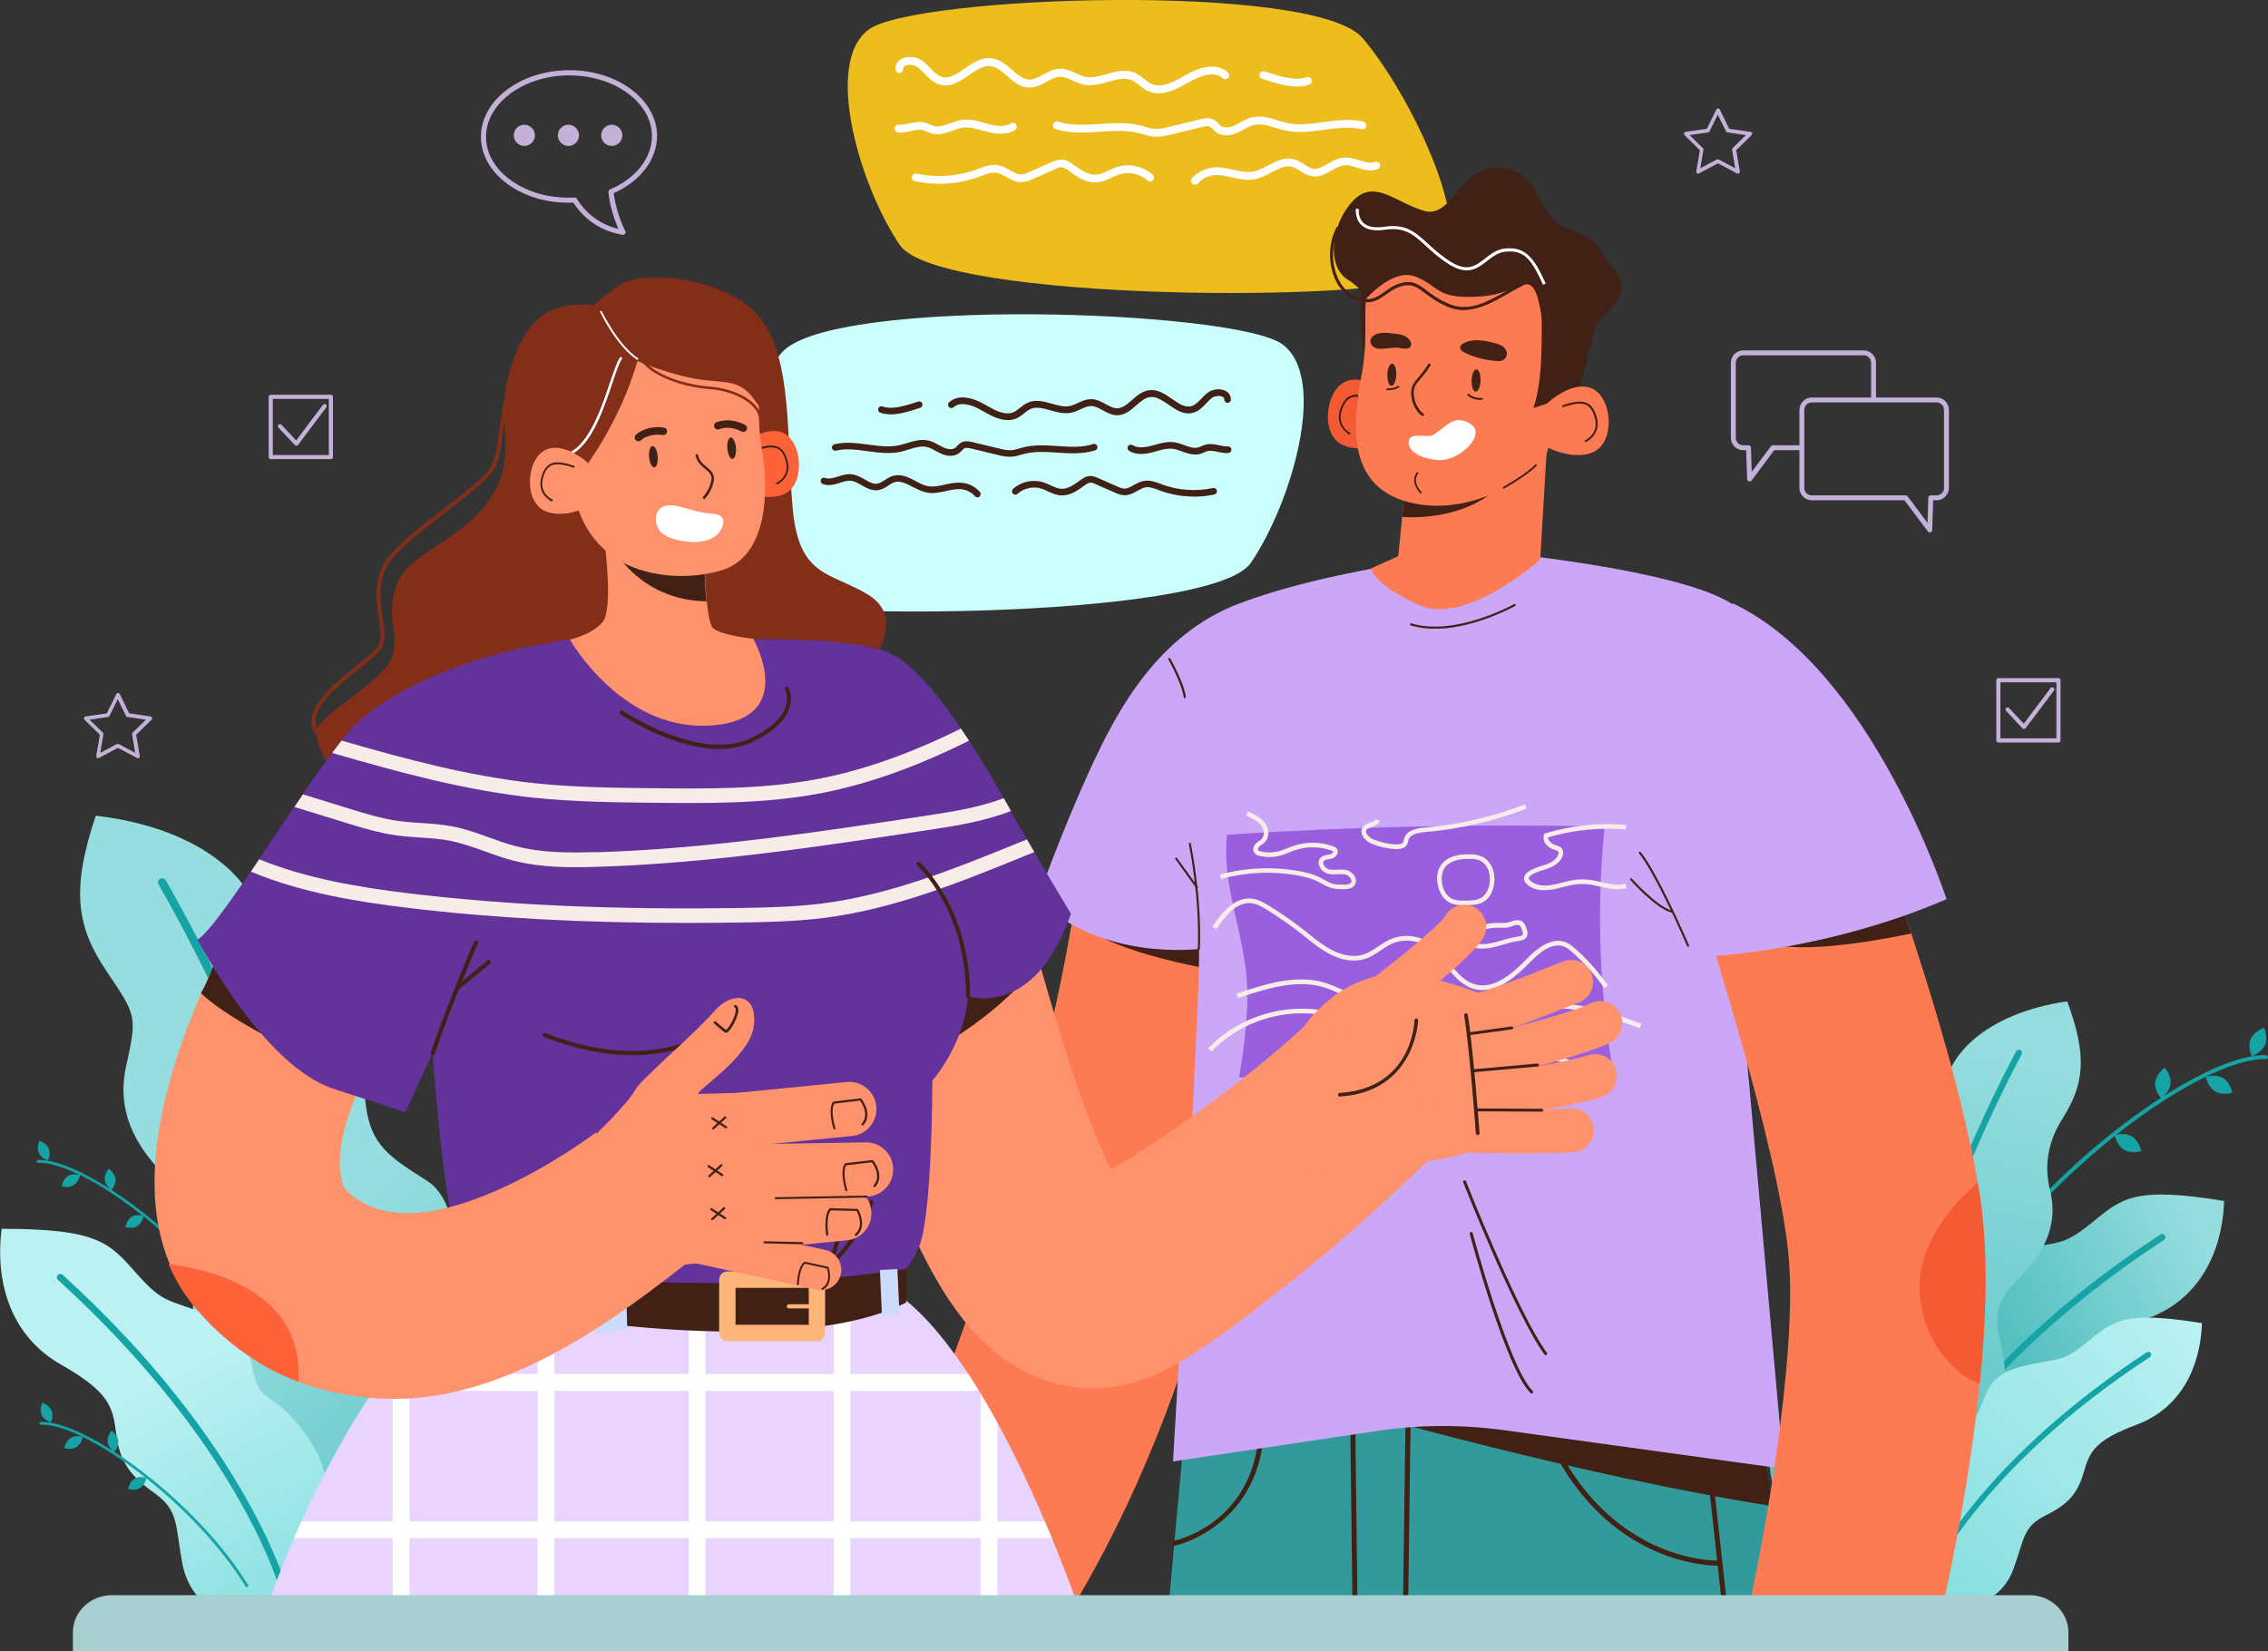 <svg width="217" height="158" viewBox="0 0 217 158" fill="none" xmlns="http://www.w3.org/2000/svg">
<rect x="0" y="0" width="217" height="158" fill="#333333" stroke="none"/>
<g clip-path="url(#clip0_1692_91694)">
<path d="M23.388 126.785C23.388 126.785 23.409 126.785 23.42 126.774C23.482 126.732 23.503 126.649 23.461 126.586C18.502 118.531 7.914 110.842 3.634 110.989C3.56 110.989 3.498 111.052 3.498 111.125C3.498 111.198 3.56 111.261 3.634 111.261C7.852 111.114 18.303 118.74 23.221 126.722C23.253 126.774 23.315 126.795 23.378 126.785H23.388Z" fill="#15A3A5"/>
<path d="M3.707 110.309C3.936 110.832 4.594 111.052 4.594 111.052C4.594 111.052 4.887 110.424 4.657 109.891C4.427 109.368 3.769 109.148 3.769 109.148C3.769 109.148 3.477 109.776 3.707 110.309Z" fill="#15A3A5"/>
<path d="M10.024 112.914C10.097 113.478 10.66 113.876 10.66 113.876C10.66 113.876 11.12 113.353 11.047 112.788C10.974 112.223 10.41 111.826 10.41 111.826C10.41 111.826 9.95 112.349 10.024 112.914Z" fill="#15A3A5"/>
<path d="M6.515 112.517C6.024 112.809 5.899 113.5 5.899 113.5C5.899 113.5 6.567 113.709 7.048 113.406C7.528 113.102 7.664 112.422 7.664 112.422C7.664 112.422 6.995 112.213 6.515 112.517Z" fill="#15A3A5"/>
<path d="M12.613 116.429C12.122 116.722 11.997 117.412 11.997 117.412C11.997 117.412 12.665 117.621 13.146 117.318C13.636 117.025 13.762 116.334 13.762 116.334C13.762 116.334 13.093 116.125 12.613 116.429Z" fill="#15A3A5"/>
<path d="M49.136 152.905C51.246 143.689 47.267 143.407 47.977 140.593C48.688 137.79 49.752 133.375 46.902 131.074C44.052 128.772 42.788 126.419 43.133 124.421C43.467 122.423 44.448 115.226 40.804 112.945C37.16 110.665 35.542 109.514 35.03 105.947C34.529 102.38 34.759 96.794 30.739 95.329C26.719 93.854 25.477 91.898 24.965 88.331C24.464 84.764 19.932 79.324 9.167 78.048C6.797 85.088 7.298 88.655 10.201 92.944C13.104 97.233 13.114 97.233 12.06 102.045C11.005 106.857 13.501 110.361 16.361 113.06C19.222 115.759 19.671 117.339 18.982 120.948C18.293 124.546 17.625 128.95 21.686 131.618C25.738 134.285 27.022 137.434 26.771 142.214C26.521 146.995 26.458 147.79 26.458 147.79C26.458 147.79 28.672 152.905 32.295 154.391L49.136 152.895V152.905Z" fill="url(#paint0_linear_1692_91694)"/>
<path d="M41.379 152.539C41.201 152.539 41.024 152.424 40.982 152.236C40.888 151.838 30.885 112.056 15.171 84.628C15.067 84.439 15.129 84.199 15.317 84.084C15.505 83.979 15.745 84.042 15.86 84.23C31.627 111.752 41.65 151.639 41.755 152.037C41.807 152.246 41.681 152.466 41.462 152.518C41.431 152.518 41.41 152.529 41.379 152.529V152.539Z" fill="#15A3A5"/>
<path d="M20.726 154.098H33.443C33.443 154.098 33.683 152.163 32.357 149.505C31.031 146.848 30.697 147.173 31.031 144.516C31.365 141.859 31.365 139.861 28.703 136.534C26.051 133.208 25.049 134.201 24.391 131.879C23.722 129.546 24.056 127.559 20.078 125.895C16.09 124.232 15.766 124.902 13.104 121.899C10.452 118.908 9.449 117.579 0.157 117.579C-0.512 122.904 1.148 127.893 5.805 130.551C10.452 133.208 10.786 134.547 11.12 137.204C11.454 139.861 12.446 141.2 14.774 142.863C17.103 144.526 16.769 145.855 17.426 149.516C18.095 153.177 20.747 154.108 20.747 154.108L20.726 154.098Z" fill="url(#paint1_linear_1692_91694)"/>
<path d="M27.366 153.167C27.22 153.167 27.084 153.062 27.043 152.916C27.011 152.78 23.524 138.835 5.555 122.475C5.419 122.349 5.409 122.14 5.534 122.004C5.659 121.868 5.868 121.857 6.004 121.983C24.13 138.501 27.659 152.623 27.69 152.759C27.732 152.937 27.628 153.114 27.439 153.156C27.419 153.156 27.387 153.156 27.366 153.156V153.167Z" fill="#15A3A5"/>
<path d="M23.66 151.849C23.66 151.849 23.681 151.849 23.691 151.838C23.754 151.796 23.775 151.713 23.733 151.65C18.773 143.595 8.186 135.906 3.905 136.053C3.832 136.053 3.769 136.116 3.769 136.189C3.769 136.262 3.832 136.325 3.905 136.325C8.123 136.178 18.575 143.804 23.493 151.786C23.524 151.838 23.587 151.859 23.649 151.849H23.66Z" fill="#15A3A5"/>
<path d="M3.978 135.373C4.208 135.896 4.866 136.116 4.866 136.116C4.866 136.116 5.158 135.488 4.928 134.955C4.699 134.432 4.041 134.212 4.041 134.212C4.041 134.212 3.748 134.84 3.978 135.373Z" fill="#15A3A5"/>
<path d="M10.295 137.978C10.368 138.542 10.932 138.94 10.932 138.94C10.932 138.94 11.391 138.417 11.318 137.852C11.245 137.287 10.681 136.89 10.681 136.89C10.681 136.89 10.222 137.413 10.295 137.978Z" fill="#15A3A5"/>
<path d="M6.776 137.58C6.286 137.873 6.16 138.564 6.16 138.564C6.16 138.564 6.829 138.773 7.309 138.47C7.8 138.177 7.925 137.486 7.925 137.486C7.925 137.486 7.257 137.277 6.776 137.58Z" fill="#15A3A5"/>
<path d="M12.874 141.493C12.383 141.785 12.258 142.476 12.258 142.476C12.258 142.476 12.926 142.685 13.407 142.382C13.887 142.078 14.023 141.398 14.023 141.398C14.023 141.398 13.354 141.189 12.874 141.493Z" fill="#15A3A5"/>
<path d="M188.569 123.542C188.569 123.542 188.537 123.532 188.527 123.521C188.433 123.469 188.412 123.344 188.464 123.25C195.554 111.732 210.683 100.748 216.812 100.958C216.917 100.958 217 101.052 217 101.156C217 101.261 216.906 101.345 216.802 101.345C210.777 101.135 195.825 112.036 188.798 123.459C188.746 123.532 188.663 123.563 188.579 123.542H188.569Z" fill="#15A3A5"/>
<path d="M216.708 99.995C216.384 100.748 215.434 101.052 215.434 101.052C215.434 101.052 215.016 100.152 215.351 99.399C215.685 98.646 216.624 98.342 216.624 98.342C216.624 98.342 217.042 99.242 216.708 99.995Z" fill="#15A3A5"/>
<path d="M207.676 103.709C207.582 104.525 206.768 105.089 206.768 105.089C206.768 105.089 206.11 104.347 206.214 103.531C206.308 102.715 207.123 102.15 207.123 102.15C207.123 102.15 207.781 102.893 207.676 103.709Z" fill="#15A3A5"/>
<path d="M212.698 103.154C213.398 103.573 213.586 104.556 213.586 104.556C213.586 104.556 212.636 104.849 211.936 104.431C211.237 104.012 211.049 103.029 211.049 103.029C211.049 103.029 211.999 102.736 212.698 103.154Z" fill="#15A3A5"/>
<path d="M203.98 108.74C204.679 109.159 204.867 110.142 204.867 110.142C204.867 110.142 203.917 110.435 203.218 110.017C202.518 109.598 202.33 108.615 202.33 108.615C202.33 108.615 203.28 108.322 203.98 108.74Z" fill="#15A3A5"/>
<path d="M188.276 145.688L172.489 143.941C172.489 143.941 172.552 142.12 174.181 139.85C175.809 137.58 180.069 137.79 180.163 135.269C180.257 132.748 180.55 130.906 183.505 128.218C186.459 125.53 187.232 126.607 188.203 124.546C189.164 122.486 189.153 120.592 193.1 119.64C197.036 118.699 197.245 119.358 200.158 116.983C203.071 114.609 204.189 113.521 212.803 114.912C212.625 119.944 210.338 124.316 205.64 126.094C200.931 127.862 200.43 129.044 199.72 131.461C199.02 133.877 197.893 134.965 195.491 136.158C193.09 137.35 193.194 138.637 192.035 141.922C190.876 145.217 188.276 145.677 188.276 145.677V145.688Z" fill="url(#paint2_linear_1692_91694)"/>
<path d="M182.262 143.826C182.398 143.847 182.544 143.773 182.596 143.637C182.648 143.512 187.963 131.116 207.039 118.647C207.185 118.552 207.227 118.354 207.133 118.218C207.039 118.071 206.841 118.029 206.705 118.124C187.441 130.708 182.074 143.271 182.022 143.397C181.959 143.554 182.022 143.742 182.189 143.805C182.21 143.805 182.231 143.826 182.262 143.826Z" fill="#15A3A5"/>
<path d="M169.43 152.947C167.634 146.064 170.62 145.771 170.025 143.669C169.43 141.577 168.532 138.281 170.62 136.493C172.708 134.693 173.606 132.905 173.303 131.409C173.001 129.913 172.113 124.525 174.797 122.737C177.48 120.937 178.681 120.048 178.973 117.349C179.276 114.661 178.973 110.466 181.959 109.274C184.945 108.081 185.843 106.585 186.136 103.886C186.439 101.198 189.717 97.003 197.788 95.811C199.73 101.051 199.427 103.74 197.339 107.035C195.947 109.232 195.55 111.526 196.149 113.918C197.047 117.506 195.251 120.205 193.163 122.297C191.074 124.389 190.772 125.592 191.367 128.281C191.962 130.969 192.557 134.264 189.571 136.357C186.585 138.449 185.687 140.844 185.99 144.432C186.292 148.02 186.345 148.617 186.345 148.617C186.345 148.617 184.789 152.508 182.105 153.711L169.409 152.958L169.43 152.947Z" fill="url(#paint3_linear_1692_91694)"/>
<path d="M175.256 152.498C175.392 152.498 175.517 152.403 175.548 152.257C175.611 151.954 182.241 121.837 193.434 100.873C193.507 100.727 193.455 100.549 193.309 100.465C193.163 100.392 192.985 100.445 192.902 100.591C181.667 121.628 175.016 151.828 174.953 152.131C174.922 152.288 175.016 152.456 175.183 152.487C175.204 152.487 175.225 152.487 175.246 152.487L175.256 152.498Z" fill="#15A3A5"/>
<path d="M189.425 153.303L179.203 151.65C179.203 151.65 179.266 150.071 180.675 148.104C182.085 146.137 182.314 146.451 182.387 144.265C182.461 142.079 182.722 140.478 185.29 138.145C187.859 135.813 188.527 136.744 189.362 134.965C190.197 133.176 190.187 131.534 193.601 130.708C197.016 129.881 197.204 130.467 199.72 128.406C202.247 126.346 203.218 125.404 210.683 126.607C210.527 130.969 208.553 134.767 204.471 136.304C200.388 137.842 199.95 138.867 199.344 140.959C198.728 143.051 197.757 143.993 195.679 145.029C193.601 146.064 193.695 147.173 192.682 150.029C191.68 152.885 189.425 153.293 189.425 153.293V153.303Z" fill="url(#paint4_linear_1692_91694)"/>
<path d="M184.204 151.692C184.33 151.713 184.444 151.65 184.497 151.525C184.538 151.42 189.143 140.666 205.703 129.85C205.828 129.766 205.859 129.599 205.786 129.473C205.703 129.348 205.536 129.316 205.41 129.389C188.704 140.311 184.048 151.2 184.006 151.315C183.954 151.451 184.006 151.608 184.152 151.671C184.173 151.671 184.194 151.681 184.215 151.692H184.204Z" fill="#15A3A5"/>
<path d="M86.098 23.453C82.392 18.035 78.737 6.12 83.091 2.845C87.435 -0.429 125.723 -1.726 130.348 3.619C134.974 8.975 142.126 23.568 137.187 26.299C132.248 29.029 89.805 28.872 86.098 23.453Z" fill="#EDBD1D"/>
<path d="M102.147 154.579H79.74C91.298 135.677 100.163 103.468 102.731 87.191C103.233 84 103.671 81.249 104.11 78.843L123.551 82.442C123.154 84.597 122.737 87.233 122.256 90.287C119.615 107.035 115.762 132.319 102.147 154.579Z" fill="#FD7B53"/>
<path d="M116.19 92.798C116.19 92.798 104.433 90.883 103.055 87.651C101.677 84.419 117.683 87.902 117.683 87.902L116.201 92.798H116.19Z" fill="#412016"/>
<path d="M111.794 153.92C112.389 147.246 113.058 139.798 113.475 135.844L168.156 129.453C168.156 129.453 169.43 143.826 170.349 154.705C150.834 154.517 131.319 154.004 111.794 153.92Z" fill="#329A9A"/>
<path d="M164.878 154.652L163.04 137.863C163.029 137.727 163.123 137.612 163.249 137.591C163.405 137.591 163.499 137.675 163.51 137.8L165.358 154.652C165.201 154.652 165.034 154.652 164.878 154.652Z" fill="#412016"/>
<path d="M164.449 149.809C164.585 149.809 164.69 149.694 164.679 149.558C164.679 149.422 164.564 149.328 164.429 149.328C164.136 149.328 152.933 149.548 147.65 135.352C147.597 135.227 147.462 135.164 147.336 135.206C147.211 135.248 147.148 135.394 147.19 135.52C152.588 150.029 164.105 149.82 164.439 149.809H164.449Z" fill="#412016"/>
<path d="M134.233 154.171L134.525 132.382L129.628 132.612L129.889 154.109C129.732 154.109 129.565 154.109 129.409 154.109L129.148 132.392C129.148 132.267 129.252 132.151 129.377 132.151L134.765 131.9C134.828 131.9 134.89 131.921 134.943 131.963C134.995 132.005 135.016 132.068 135.016 132.141L134.723 154.192C134.567 154.192 134.4 154.192 134.243 154.192L134.233 154.171Z" fill="#412016"/>
<path d="M112.41 147.895C112.41 147.895 112.442 147.895 112.452 147.895C112.546 147.874 121.442 145.834 120.941 135.133C120.941 134.997 120.826 134.903 120.69 134.903C120.554 134.903 120.45 135.018 120.46 135.154C120.941 145.447 112.703 147.351 112.348 147.424C112.222 147.456 112.139 147.581 112.16 147.707C112.181 147.822 112.285 147.906 112.4 147.895H112.41Z" fill="#412016"/>
<path d="M169.503 144.087L168.605 135.813L129.388 134.955C129.388 134.955 151.471 141.273 169.503 144.098V144.087Z" fill="#412016"/>
<path d="M145.478 53.099C145.478 53.099 160.816 54.7 165.629 57.733C169.2 59.983 170.223 74.638 167.958 84.639C167.06 88.603 166.83 99.483 167.342 103.52L170.672 140.541L143.922 136.849C139.881 136.294 135.778 136.315 131.737 136.922L112.233 139.84C112.233 139.84 114.979 93.792 114.707 90.8C114.707 90.8 105.373 92.013 99.286 86.019C99.286 86.019 101.395 80.015 104.12 74.01C106.835 68.016 110.729 60.704 118.623 57.723C126.516 54.742 137.511 53.434 137.511 53.434L145.478 53.089V53.099Z" fill="#CCA6F7"/>
<path d="M133.439 38.558C133.439 38.558 131.152 35.818 129.001 36.414C126.851 37 126.224 41.498 128.406 42.544C130.589 43.59 133.418 42.042 133.418 42.042L133.439 38.558Z" fill="#F45B34"/>
<path d="M129.127 41.592C129.127 41.592 129.189 41.571 129.21 41.54C129.231 41.498 129.21 41.435 129.168 41.414C129.116 41.383 127.884 40.714 128.396 39.228C128.605 38.6 128.876 38.234 129.252 38.067C129.722 37.858 130.38 37.952 131.466 38.391C131.507 38.412 131.57 38.391 131.591 38.339C131.612 38.287 131.591 38.234 131.539 38.213C130.39 37.743 129.711 37.648 129.179 37.889C128.761 38.077 128.458 38.485 128.229 39.155C127.665 40.797 129.074 41.561 129.095 41.571C129.106 41.571 129.127 41.571 129.137 41.582L129.127 41.592Z" fill="#412016"/>
<path d="M131.017 25.932C129.826 27.533 129.993 31.152 130.641 34.374C131.278 37.596 131.852 28.254 131.852 28.254L134.138 25.66L131.017 25.932Z" fill="#412016"/>
<path d="M134.368 47.409L133.783 53.214C133.783 53.214 138.524 56.154 147.367 53.549L148.057 41.833L140.528 46.854L134.368 47.409Z" fill="#FD7B53"/>
<path d="M134.159 49.469L134.368 47.408L140.529 46.854L143.045 45.18H144.601C141.541 49.657 135.653 49.563 134.17 49.469H134.159Z" fill="#412016"/>
<path d="M130.964 27.533C130.296 29.238 130.964 31.843 130.359 35.389C129.764 38.935 128.062 46.394 134.88 48.078C141.708 49.762 147.775 44.166 147.775 44.166L150.928 32.993C152.39 27.805 149.184 23.516 143.964 22.229C143.838 22.198 143.724 22.166 143.598 22.145C133.345 19.991 130.964 27.522 130.964 27.522V27.533Z" fill="#FD7B53"/>
<path d="M151.043 37.68L153.141 29.248L147.43 27.376C147.43 27.376 147.587 30.378 147.472 33.977C147.357 37.586 146.699 39.04 146.699 39.04L151.043 37.68Z" fill="#412016"/>
<path d="M147.608 38.988C147.608 38.988 150.061 36.393 152.17 37.115C154.28 37.837 154.635 42.356 152.39 43.276C150.155 44.197 147.42 42.471 147.42 42.471L147.608 38.988Z" fill="#FD7B53"/>
<path d="M136.122 39.803C136.122 39.803 136.206 39.783 136.227 39.751C136.269 39.699 136.258 39.615 136.196 39.584C135.715 39.239 135.245 38.412 135.266 37.502C135.277 36.99 135.538 36.686 135.924 36.236C136.185 35.923 136.519 35.535 136.864 34.971C136.895 34.908 136.885 34.835 136.822 34.803C136.759 34.772 136.686 34.782 136.655 34.845C136.321 35.389 135.997 35.776 135.736 36.08C135.329 36.561 135.037 36.906 135.016 37.502C134.984 38.548 135.527 39.416 136.049 39.793C136.07 39.803 136.091 39.814 136.112 39.814L136.122 39.803Z" fill="#412016"/>
<path d="M140.8 36.393C140.821 35.808 141.03 35.337 141.259 35.347C141.5 35.347 141.677 35.839 141.656 36.425C141.635 37.011 141.426 37.481 141.197 37.471C140.957 37.471 140.779 36.979 140.8 36.393Z" fill="#412016"/>
<path d="M132.739 35.839C132.76 35.253 132.969 34.782 133.199 34.793C133.439 34.793 133.617 35.284 133.596 35.87C133.575 36.456 133.366 36.927 133.136 36.916C132.896 36.916 132.719 36.425 132.739 35.839Z" fill="#412016"/>
<path d="M151.722 42.282C151.722 42.282 151.753 42.282 151.763 42.282C151.774 42.282 153.236 41.592 152.776 39.929C152.588 39.238 152.306 38.82 151.899 38.6C151.387 38.328 150.698 38.381 149.529 38.778C149.477 38.799 149.456 38.851 149.466 38.893C149.487 38.945 149.539 38.966 149.581 38.956C150.688 38.579 151.356 38.517 151.805 38.768C152.16 38.956 152.411 39.343 152.588 39.981C153.006 41.498 151.732 42.094 151.68 42.115C151.638 42.136 151.617 42.188 151.638 42.241C151.648 42.272 151.69 42.293 151.722 42.293V42.282Z" fill="#412016"/>
<path d="M139.714 33.307C139.735 33.516 139.933 33.642 140.121 33.736C141.082 34.196 142.126 34.468 143.181 34.541C143.369 34.552 143.567 34.562 143.734 34.489C144.037 34.374 144.225 34.029 144.173 33.705C144.12 33.443 143.932 33.223 143.703 33.087C143.473 32.951 143.212 32.878 142.961 32.815C142.001 32.575 140.946 32.366 140.069 32.826C139.881 32.92 139.693 33.087 139.704 33.297L139.714 33.307Z" fill="#412016"/>
<path d="M131.862 33.349C132.468 33.443 133.293 33.213 133.742 33.265C134.139 33.307 134.922 33.569 135.026 32.993C135.016 32.606 134.713 32.282 134.368 32.136C134.097 32.01 133.805 31.968 133.502 31.937C132.833 31.853 131.789 31.686 131.278 32.251C131.152 32.386 131.079 32.585 131.132 32.763C131.226 33.14 131.507 33.297 131.862 33.359V33.349Z" fill="#412016"/>
<path d="M141.614 38.255C141.677 38.255 141.729 38.255 141.792 38.255C141.844 38.255 141.886 38.213 141.875 38.161C141.875 38.109 141.834 38.067 141.781 38.077C140.946 38.109 140.549 37.701 140.539 37.701C140.508 37.659 140.445 37.659 140.414 37.701C140.372 37.732 140.372 37.795 140.414 37.826C140.435 37.847 140.81 38.245 141.614 38.266V38.255Z" fill="#412016"/>
<path d="M132.719 37.334C133.481 37.355 133.846 37.083 133.857 37.073C133.898 37.041 133.909 36.989 133.878 36.947C133.846 36.906 133.794 36.895 133.752 36.926C133.752 36.926 133.418 37.178 132.729 37.157C132.677 37.157 132.635 37.198 132.635 37.251C132.635 37.303 132.677 37.345 132.729 37.345L132.719 37.334Z" fill="#412016"/>
<path d="M143.849 46.76C143.849 46.76 143.88 46.76 143.901 46.749C143.995 46.697 146.094 45.525 147.023 44.573C147.054 44.542 147.054 44.479 147.023 44.448C146.992 44.416 146.929 44.416 146.898 44.448C145.989 45.379 143.849 46.582 143.828 46.592C143.786 46.613 143.765 46.676 143.797 46.718C143.817 46.749 143.838 46.76 143.87 46.77L143.849 46.76Z" fill="#412016"/>
<path d="M135.934 47.22C135.934 47.22 135.987 47.22 135.997 47.189C136.028 47.157 136.039 47.094 135.997 47.063C135.955 47.021 135.068 46.101 135.694 45.327C135.726 45.285 135.715 45.233 135.684 45.201C135.642 45.17 135.59 45.18 135.559 45.212C134.838 46.101 135.861 47.178 135.872 47.189C135.893 47.21 135.914 47.22 135.934 47.22Z" fill="#412016"/>
<path d="M137.146 41.613C138.409 40.797 139.161 39.573 140.717 40.577C142.283 41.581 139.568 44.228 137.522 44.019C135.475 43.81 134.598 42.92 134.807 42.126C135.016 41.33 136.634 41.927 137.135 41.613H137.146Z" fill="white"/>
<path d="M152.515 31.257C154.948 28.736 156.002 27.543 154.342 25.64C152.682 23.736 153.058 22.867 149.999 21.863C146.939 20.859 147.42 16.204 143.525 16.026C139.631 15.848 138.994 20.995 136.227 20.169C133.46 19.342 131.497 17.082 129.45 19.216C127.404 21.361 126.84 25.409 128.939 26.748C131.037 28.087 130.432 28.903 130.432 28.903C130.432 28.903 133.188 25.514 135.496 26.487C137.814 27.449 137.396 28.684 141.781 28.359C146.167 28.035 146.741 24.478 147.722 31.78L152.505 31.267L152.515 31.257Z" fill="#412016"/>
<path d="M140.205 29.656C141.625 29.614 142.993 28.84 144.402 28.035C144.893 27.752 145.405 27.47 145.927 27.208L145.791 26.947C145.258 27.219 144.757 27.501 144.256 27.784C142.262 28.913 140.539 29.897 138.607 29.06C137.616 28.642 136.989 28.16 136.488 27.784C135.726 27.208 135.172 26.79 134.055 27.083C133.397 27.25 132.917 27.595 132.468 27.92C131.716 28.464 131.058 28.924 129.732 28.38C128.887 28.035 128.218 27.261 127.853 26.215C127.352 24.792 127.467 23.108 128.166 21.821L127.916 21.685C127.174 23.045 127.049 24.813 127.582 26.319C127.978 27.449 128.709 28.275 129.628 28.652C131.1 29.259 131.852 28.725 132.645 28.16C133.084 27.846 133.533 27.533 134.139 27.376C135.12 27.125 135.569 27.47 136.321 28.035C136.843 28.422 137.48 28.913 138.503 29.353C139.088 29.604 139.652 29.698 140.205 29.677V29.656Z" fill="#412016"/>
<path d="M147.629 27.251L147.89 27.136C146.772 24.625 145.937 23.558 143.922 23.788C143.181 23.882 142.627 24.311 142.095 24.73C141.176 25.451 140.393 26.058 138.743 25.012C137.845 24.437 137.198 23.84 136.613 23.307C135.444 22.24 134.525 21.382 132.478 21.696C131.528 21.842 130.829 21.696 130.422 21.299C129.91 20.786 130.014 20.012 130.014 20.001L129.732 19.959C129.732 19.959 129.607 20.89 130.223 21.497C130.703 21.978 131.476 22.135 132.531 21.978C134.431 21.706 135.266 22.46 136.425 23.527C137.01 24.071 137.678 24.677 138.597 25.263C140.424 26.424 141.374 25.681 142.283 24.97C142.784 24.583 143.296 24.175 143.964 24.091C144.1 24.071 144.235 24.06 144.361 24.06C145.895 24.008 146.595 24.928 147.639 27.261L147.629 27.251Z" fill="white"/>
<path d="M147.368 53.549C147.368 53.549 140.236 59.93 135.746 57.89C131.257 55.85 131.194 54.386 131.194 54.386L133.784 53.214L147.368 53.549Z" fill="#FD7B53"/>
<path d="M114.707 90.904C114.759 90.904 114.801 90.862 114.801 90.81C115.01 85.852 113.945 80.768 113.935 80.716C113.924 80.663 113.872 80.621 113.82 80.642C113.768 80.653 113.726 80.705 113.747 80.757C113.757 80.81 114.812 85.862 114.603 90.8C114.603 90.852 114.645 90.904 114.697 90.904H114.707Z" fill="#412016"/>
<path d="M114.53 85.005C114.53 85.005 114.572 85.005 114.582 84.984C114.624 84.952 114.634 84.89 114.603 84.848L112.609 82.086C112.609 82.086 112.515 82.034 112.473 82.065C112.431 82.097 112.421 82.159 112.452 82.201L114.446 84.963C114.446 84.963 114.499 85.005 114.53 85.005Z" fill="#412016"/>
<path d="M137.605 60.16C141.27 60.045 144.935 58.005 144.976 57.974C145.029 57.942 145.039 57.879 145.018 57.838C144.987 57.785 144.924 57.775 144.882 57.796C144.83 57.827 139.244 60.934 135.036 59.647C134.984 59.626 134.932 59.658 134.911 59.71C134.89 59.762 134.922 59.825 134.974 59.836C135.819 60.097 136.707 60.181 137.605 60.149V60.16Z" fill="#412016"/>
<path d="M113.371 66.803C113.434 66.803 113.465 66.74 113.465 66.688C113.287 65.328 112.034 63.11 111.972 63.016C111.94 62.964 111.878 62.953 111.836 62.974C111.784 63.005 111.773 63.068 111.794 63.11C111.805 63.131 113.079 65.39 113.256 66.709C113.256 66.761 113.308 66.803 113.36 66.792L113.371 66.803Z" fill="#412016"/>
<path d="M147.89 129.672C147.89 129.672 147.942 129.662 147.973 129.641C148.036 129.588 148.057 129.505 148.005 129.442C145.269 125.718 140.309 113.155 140.268 113.029C140.236 112.956 140.153 112.924 140.08 112.945C140.007 112.977 139.965 113.06 139.996 113.134C140.048 113.259 145.018 125.854 147.775 129.609C147.806 129.651 147.848 129.672 147.9 129.672H147.89Z" fill="#412016"/>
<path d="M185.457 155.521C185.666 154.621 191.2 131.827 189.728 116.806C188.287 102.181 177.532 74.136 177.104 72.891L160.095 78.739C162.81 86.668 170.098 109.535 171.111 119.933C172.092 129.965 168.448 148.91 167.227 154.287L185.447 155.511L185.457 155.521Z" fill="#FD7B53"/>
<path d="M146.553 133.344C146.553 133.344 146.626 133.333 146.647 133.302C146.699 133.239 146.699 133.156 146.647 133.093C144.34 130.802 140.936 118.113 140.904 117.987C140.884 117.904 140.811 117.872 140.727 117.883C140.654 117.904 140.602 117.987 140.623 118.061C140.758 118.584 144.079 130.959 146.449 133.302C146.48 133.333 146.511 133.344 146.553 133.344Z" fill="#412016"/>
<path d="M182.868 89.325L181.719 85.862L169.868 90.371C169.868 90.371 172.562 91.438 182.868 89.325Z" fill="#412016"/>
<path d="M165.796 57.733C179.161 64.073 186.24 86.03 186.24 86.03C186.24 86.03 181.03 88.446 173.533 90.057C166.037 91.668 162.34 91.49 162.34 91.49C162.34 91.49 157.141 85.925 157.12 85.245C157.099 84.555 159.438 64.334 159.438 64.334L165.796 57.744V57.733Z" fill="#CCA6F7"/>
<path d="M161.515 90.58C161.515 90.58 161.536 90.58 161.557 90.58C161.609 90.559 161.63 90.496 161.609 90.455C158.32 82.954 157.015 81.573 156.963 81.521C156.932 81.479 156.859 81.479 156.827 81.521C156.785 81.563 156.785 81.626 156.827 81.668C156.838 81.678 158.164 83.101 161.432 90.538C161.453 90.58 161.484 90.601 161.526 90.601L161.515 90.58Z" fill="#412016"/>
<path d="M159.928 87.316C159.928 87.316 160.012 87.285 160.022 87.243C160.033 87.191 160.001 87.139 159.949 87.118C158.498 86.72 156.159 84.084 156.128 84.063C156.086 84.021 156.034 84.021 155.992 84.063C155.95 84.094 155.95 84.157 155.992 84.199C156.086 84.314 158.393 86.898 159.907 87.316C159.907 87.316 159.928 87.316 159.939 87.316H159.928Z" fill="#412016"/>
<path d="M183.86 121.304C184.528 118.05 186.721 115.351 189.227 113.134C189.446 114.431 189.623 115.665 189.728 116.816C190.187 121.534 189.957 127.026 189.425 132.361C188.809 132.214 188.245 131.88 187.733 131.492C184.664 129.202 183.087 125.07 183.849 121.304H183.86Z" fill="#F45B34"/>
<path d="M119.239 93.195C119.563 96.491 119.082 99.817 118.56 103.091C130.474 103.28 142.398 103.029 154.29 102.317C153.006 94.65 152.755 86.814 153.528 79.084C141.479 78.833 129.43 79.084 117.401 79.868C116.879 84.346 118.801 88.718 119.239 93.195Z" fill="#9A5FDE"/>
<path d="M141.886 94.744C141.604 94.744 141.322 94.702 141.03 94.629C139.84 94.294 139.056 93.321 138.294 92.369C137.73 91.668 137.156 90.946 136.415 90.497C135.465 89.921 134.233 89.838 133.209 90.287C132.823 90.455 132.479 90.685 132.113 90.936C131.664 91.239 131.194 91.553 130.662 91.731C129.68 92.066 128.49 91.93 127.331 91.344C126.475 90.915 125.723 90.319 125.003 89.743L124.627 89.44C123.562 88.603 122.434 87.808 121.275 87.086C120.774 86.773 120.283 86.49 119.74 86.427C118.31 86.26 117.193 87.672 116.378 88.917L116.013 88.676C116.89 87.327 118.122 85.8 119.782 85.988C120.408 86.061 120.972 86.385 121.494 86.71C122.664 87.432 123.802 88.237 124.877 89.084L125.253 89.388C125.963 89.953 126.694 90.538 127.508 90.946C128.125 91.25 129.325 91.71 130.505 91.313C130.985 91.145 131.403 90.863 131.852 90.57C132.217 90.319 132.604 90.068 133.021 89.879C134.17 89.377 135.548 89.461 136.624 90.11C137.428 90.591 138.033 91.354 138.618 92.076C139.359 93.007 140.069 93.886 141.124 94.189C142.92 94.691 144.643 93.227 146.104 91.731C147.566 90.225 148.809 89.722 149.884 90.193C150.218 90.34 150.49 90.57 150.751 90.8C151.91 91.836 152.954 93.007 153.841 94.294L153.486 94.545C152.62 93.29 151.596 92.149 150.458 91.135C150.229 90.936 149.988 90.727 149.717 90.601C148.819 90.214 147.744 90.674 146.428 92.034C145.112 93.394 143.557 94.723 141.876 94.723L141.886 94.744Z" fill="#F8ECE9"/>
<path d="M140.028 86.615C139.579 86.615 139.098 86.584 138.67 86.354C137.96 85.967 137.689 85.193 137.584 84.764C137.407 84.011 137.511 83.31 137.866 82.787C138.336 82.086 139.224 81.741 140.497 81.741H140.623C140.978 81.741 141.354 81.772 141.698 81.919C142.836 82.379 143.191 83.822 142.878 84.952C142.721 85.507 142.471 85.915 142.116 86.176C141.562 86.594 140.821 86.605 140.278 86.615H140.017H140.028ZM140.497 82.18C139.38 82.18 138.618 82.473 138.221 83.038C137.939 83.446 137.866 84.042 138.002 84.67C138.138 85.276 138.461 85.747 138.869 85.967C139.213 86.155 139.62 86.176 140.017 86.176H140.268C140.894 86.166 141.448 86.134 141.855 85.82C142.126 85.611 142.335 85.276 142.46 84.827C142.721 83.906 142.44 82.682 141.542 82.316C141.26 82.201 140.926 82.18 140.623 82.18H140.508H140.497Z" fill="#F8ECE9"/>
<path d="M128.605 85.078H128.553C128.156 85.078 127.738 85.078 127.341 84.953C127.018 84.858 126.736 84.701 126.454 84.544C126.329 84.482 126.214 84.409 126.088 84.346C125.451 84.032 124.752 83.875 124.209 83.781C121.766 83.331 119.218 83.446 116.827 84.105L116.712 83.687C119.166 83.007 121.787 82.902 124.292 83.352C124.867 83.457 125.608 83.624 126.287 83.959C126.412 84.022 126.548 84.095 126.673 84.168C126.945 84.314 127.195 84.461 127.467 84.544C127.811 84.649 128.187 84.649 128.563 84.649C128.824 84.649 129.116 84.639 129.242 84.471C129.263 84.44 129.346 84.346 129.283 84.168C129.2 83.938 128.939 83.718 128.688 83.666C128.459 83.624 128.218 83.635 127.968 83.645C127.675 83.666 127.362 83.676 127.059 83.603C126.663 83.509 126.297 83.153 126.193 82.756C126.12 82.473 126.193 82.212 126.391 82.034C126.59 81.856 126.84 81.814 127.059 81.783C127.143 81.772 127.226 81.762 127.3 81.741C127.404 81.71 127.529 81.605 127.561 81.521C127.561 81.49 127.561 81.48 127.561 81.469C127.54 81.438 127.467 81.417 127.425 81.396C126.308 80.988 125.055 80.967 123.927 81.344C123.729 81.406 123.541 81.49 123.342 81.563C123.05 81.678 122.747 81.804 122.424 81.888C121.787 82.044 121.129 82.055 120.492 81.888C120.325 81.846 120.147 81.783 120.022 81.615C119.803 81.333 119.928 80.946 120.168 80.705C120.262 80.611 120.356 80.538 120.461 80.475C120.555 80.412 120.638 80.35 120.711 80.276C121.045 79.921 120.93 79.304 120.628 78.938C120.283 78.509 119.719 78.268 119.228 78.048L119.406 77.651C119.918 77.871 120.555 78.153 120.972 78.666C121.4 79.189 121.536 80.057 121.024 80.58C120.93 80.684 120.816 80.758 120.711 80.831C120.628 80.883 120.544 80.946 120.481 81.019C120.387 81.113 120.314 81.281 120.377 81.354C120.419 81.406 120.523 81.438 120.607 81.459C121.171 81.605 121.766 81.595 122.319 81.459C122.611 81.385 122.893 81.27 123.186 81.155C123.384 81.072 123.582 80.998 123.791 80.925C125.023 80.517 126.36 80.538 127.581 80.988C127.686 81.03 127.811 81.082 127.895 81.187C127.999 81.312 128.03 81.48 127.978 81.647C127.905 81.877 127.675 82.097 127.414 82.159C127.32 82.18 127.226 82.201 127.122 82.212C126.945 82.243 126.788 82.264 126.684 82.358C126.652 82.39 126.569 82.463 126.61 82.651C126.673 82.881 126.913 83.122 127.153 83.185C127.394 83.247 127.655 83.227 127.936 83.216C128.208 83.206 128.479 83.185 128.761 83.237C129.169 83.31 129.555 83.645 129.691 84.011C129.785 84.283 129.743 84.534 129.576 84.743C129.315 85.057 128.876 85.078 128.605 85.078Z" fill="#F8ECE9"/>
<path d="M133.669 81.249C133.669 81.249 133.585 81.249 133.543 81.249C132.781 81.207 132.029 81.05 131.319 80.768C130.912 80.611 130.422 80.234 130.296 79.785C130.223 79.544 130.265 79.324 130.411 79.126C130.589 78.885 130.87 78.791 131.121 78.707C131.393 78.613 131.56 78.55 131.601 78.404L132.019 78.529C131.904 78.906 131.549 79.021 131.257 79.126C131.048 79.199 130.85 79.262 130.756 79.387C130.693 79.471 130.683 79.555 130.714 79.659C130.787 79.91 131.111 80.213 131.476 80.35C132.144 80.611 132.844 80.768 133.564 80.799C133.919 80.81 134.139 80.747 134.233 80.611C134.264 80.559 134.285 80.475 134.306 80.391C134.316 80.329 134.337 80.266 134.358 80.203C134.619 79.429 135.527 79.251 136.3 79.188C139.589 78.906 142.815 78.163 145.895 76.971L146.052 77.379C142.93 78.582 139.662 79.335 136.342 79.617C135.705 79.67 134.953 79.806 134.775 80.329C134.755 80.371 134.744 80.423 134.734 80.475C134.713 80.59 134.682 80.705 134.608 80.831C134.441 81.103 134.128 81.239 133.669 81.239V81.249Z" fill="#F8ECE9"/>
<path d="M147.806 85.193C147.149 85.193 146.574 85.015 146.167 84.67C145.885 84.43 145.76 84.137 145.843 83.875C145.896 83.708 146.01 83.593 146.104 83.509C146.512 83.174 147.002 83.017 147.483 82.86C147.587 82.829 147.702 82.798 147.806 82.756C148.485 82.526 148.903 82.222 149.07 81.835C149.122 81.731 149.153 81.584 149.091 81.49C149.038 81.406 148.903 81.365 148.756 81.323L148.694 81.302C148.297 81.176 147.932 80.883 147.775 80.559C147.66 80.329 147.65 80.088 147.733 79.869L147.775 79.764L147.879 79.733C150.354 78.979 153.016 78.697 155.585 78.927L155.543 79.367C153.069 79.157 150.5 79.419 148.12 80.12C148.12 80.203 148.12 80.276 148.172 80.36C148.276 80.58 148.548 80.789 148.83 80.873L148.892 80.894C149.08 80.946 149.32 81.019 149.456 81.228C149.592 81.427 149.602 81.71 149.477 81.992C149.258 82.505 148.756 82.881 147.952 83.153C147.848 83.195 147.733 83.227 147.629 83.258C147.169 83.404 146.731 83.54 146.397 83.823C146.355 83.865 146.282 83.917 146.271 83.98C146.24 84.074 146.345 84.22 146.459 84.314C147.044 84.796 147.879 84.764 148.328 84.701C148.694 84.649 149.07 84.555 149.435 84.461C149.759 84.377 150.083 84.293 150.427 84.231C150.97 84.137 151.503 84.116 152.025 84.178C152.421 84.22 152.829 84.314 153.215 84.409C154.019 84.597 154.781 84.775 155.512 84.555L155.637 84.973C154.791 85.225 153.935 85.026 153.11 84.838C152.735 84.754 152.348 84.66 151.972 84.618C151.492 84.566 151.001 84.576 150.5 84.66C150.187 84.712 149.863 84.796 149.55 84.879C149.174 84.973 148.788 85.078 148.401 85.13C148.203 85.162 148.015 85.172 147.827 85.172L147.806 85.193Z" fill="#F8ECE9"/>
<path d="M141.834 90.768C140.842 90.768 140.028 90.402 139.599 89.764C139.453 89.544 139.506 89.388 139.558 89.314C139.631 89.199 139.735 89.168 139.798 89.147L140.957 88.781C141.677 88.551 142.419 88.31 143.202 88.31C143.317 88.31 143.421 88.31 143.525 88.31C143.797 88.321 144.058 88.321 144.235 88.279C144.34 88.258 144.434 88.216 144.538 88.185C144.862 88.07 145.227 87.965 145.53 88.111C145.885 88.289 146.01 88.666 146.104 89.011C146.136 89.147 146.188 89.325 146.125 89.513C146 89.942 145.499 90.005 145.227 90.047C144.757 90.109 144.288 90.245 143.839 90.381C143.379 90.517 142.909 90.653 142.419 90.727C142.22 90.758 142.032 90.768 141.834 90.768ZM139.996 89.555C140.372 90.067 141.03 90.34 141.834 90.34C142.011 90.34 142.178 90.329 142.356 90.298C142.815 90.235 143.275 90.099 143.724 89.973C144.194 89.837 144.674 89.701 145.175 89.628C145.426 89.597 145.666 89.544 145.708 89.409C145.728 89.346 145.708 89.241 145.676 89.147C145.614 88.896 145.53 88.624 145.342 88.53C145.175 88.446 144.945 88.53 144.695 88.614C144.58 88.655 144.465 88.697 144.35 88.729C144.121 88.781 143.818 88.791 143.515 88.77C143.421 88.77 143.327 88.77 143.223 88.77C142.492 88.77 141.782 89.001 141.093 89.22L139.996 89.565V89.555Z" fill="#F8ECE9"/>
<path d="M156.9 98.394C154.259 97.421 151.262 96.323 148.276 96.511C147.127 96.585 145.968 96.846 144.862 97.097C144.131 97.265 143.379 97.432 142.627 97.558C140.226 97.934 138.305 97.631 136.916 96.626C136.613 96.407 136.342 96.166 136.07 95.915C135.527 95.424 135.005 94.963 134.347 94.785C133.575 94.587 132.781 94.838 131.946 95.099C131.236 95.329 130.505 95.559 129.743 95.507C129.054 95.465 128.417 95.183 127.801 94.911C127.55 94.796 127.289 94.691 127.028 94.587C124.397 93.624 121.473 94.472 118.466 95.497L118.32 95.078C121.4 94.022 124.397 93.153 127.174 94.168C127.446 94.262 127.707 94.377 127.968 94.503C128.573 94.764 129.148 95.016 129.764 95.057C130.432 95.099 131.131 94.879 131.8 94.66C132.656 94.388 133.543 94.095 134.452 94.335C135.214 94.534 135.788 95.057 136.352 95.559C136.613 95.79 136.885 96.03 137.156 96.239C138.451 97.17 140.268 97.453 142.544 97.097C143.285 96.982 144.026 96.815 144.747 96.647C145.874 96.386 147.044 96.124 148.234 96.051C151.325 95.863 154.363 96.972 157.036 97.955L156.89 98.363L156.9 98.394Z" fill="#F8ECE9"/>
<path d="M154.436 103.426C150.27 101.857 145.969 100.236 141.437 100.204C141.113 100.204 140.8 100.204 140.476 100.204C139.568 100.225 138.628 100.236 137.71 100.068C136.248 99.796 135.099 99.032 134.567 97.986C134.535 97.934 134.515 97.871 134.483 97.809C134.431 97.704 134.379 97.589 134.316 97.484C133.888 96.836 132.938 96.783 132.249 96.93C131.915 97.003 131.581 97.118 131.267 97.233C130.797 97.401 130.296 97.568 129.785 97.62C129.002 97.704 128.239 97.516 127.508 97.338C127.31 97.296 127.122 97.244 126.924 97.202C122.998 96.365 118.686 97.704 115.919 100.612L115.605 100.309C118.466 97.286 122.946 95.894 127.018 96.773C127.216 96.815 127.414 96.867 127.613 96.909C128.344 97.087 129.043 97.254 129.743 97.181C130.213 97.129 130.662 96.982 131.132 96.815C131.466 96.7 131.81 96.585 132.165 96.501C132.99 96.323 134.149 96.407 134.692 97.244C134.776 97.369 134.828 97.495 134.89 97.62C134.911 97.673 134.943 97.725 134.963 97.777C135.433 98.698 136.457 99.378 137.793 99.629C138.67 99.796 139.589 99.775 140.476 99.765C140.8 99.765 141.124 99.754 141.448 99.765C146.052 99.796 150.594 101.501 154.593 103.018L154.436 103.426Z" fill="#F8ECE9"/>
<path d="M119.677 53.863C123.447 48.36 127.143 36.278 122.726 32.962C118.32 29.646 79.479 28.317 74.79 33.747C70.102 39.176 62.846 53.978 67.858 56.75C72.869 59.522 115.908 59.355 119.677 53.863Z" fill="#CCFDFD"/>
<path d="M31.658 43.935H25.905C25.79 43.935 25.706 43.841 25.706 43.737V37.973C25.706 37.858 25.8 37.774 25.905 37.774H31.658C31.773 37.774 31.856 37.868 31.856 37.973V43.737C31.856 43.852 31.762 43.935 31.658 43.935ZM26.103 43.538H31.459V38.171H26.103V43.538Z" fill="#C4B1D9"/>
<path d="M28.369 42.659C28.317 42.659 28.265 42.638 28.223 42.597L26.646 40.923C26.573 40.839 26.573 40.714 26.646 40.64C26.719 40.567 26.855 40.567 26.928 40.64L28.338 42.147L30.896 38.736C30.958 38.653 31.084 38.632 31.178 38.695C31.261 38.758 31.282 38.883 31.219 38.977L28.515 42.576C28.515 42.576 28.421 42.649 28.369 42.659H28.358H28.369Z" fill="#C4B1D9"/>
<path d="M196.953 71.05H191.2C191.085 71.05 191.001 70.956 191.001 70.851V65.087C191.001 64.972 191.095 64.888 191.2 64.888H196.953C197.068 64.888 197.151 64.982 197.151 65.087V70.851C197.151 70.966 197.057 71.05 196.953 71.05ZM191.398 70.652H196.755V65.286H191.398V70.652Z" fill="#C4B1D9"/>
<path d="M193.664 69.763C193.612 69.763 193.56 69.742 193.518 69.7L191.941 68.026C191.868 67.943 191.868 67.817 191.941 67.744C192.025 67.671 192.15 67.671 192.223 67.744L193.633 69.25L196.191 65.84C196.254 65.756 196.379 65.735 196.473 65.798C196.556 65.861 196.577 65.987 196.515 66.081L193.81 69.679C193.81 69.679 193.716 69.752 193.664 69.763H193.654H193.664Z" fill="#C4B1D9"/>
<path d="M166.276 16.612C166.276 16.612 166.214 16.612 166.193 16.591L164.376 15.628L162.559 16.591C162.497 16.622 162.424 16.622 162.371 16.58C162.319 16.538 162.288 16.476 162.298 16.402L162.643 14.373L161.171 12.929C161.171 12.929 161.098 12.814 161.129 12.741C161.15 12.678 161.202 12.626 161.275 12.616L163.311 12.323L164.219 10.471C164.282 10.346 164.481 10.346 164.543 10.471L165.452 12.323L167.488 12.616C167.561 12.616 167.613 12.668 167.634 12.741C167.655 12.804 167.634 12.877 167.592 12.929L166.12 14.373L166.464 16.402C166.475 16.476 166.454 16.538 166.391 16.58C166.36 16.601 166.318 16.612 166.287 16.612H166.276ZM164.366 15.241C164.366 15.241 164.428 15.241 164.449 15.262L166.026 16.099L165.723 14.331C165.723 14.268 165.723 14.216 165.775 14.174L167.049 12.929L165.285 12.668C165.222 12.668 165.17 12.626 165.149 12.574L164.355 10.973L163.562 12.574C163.53 12.626 163.489 12.668 163.426 12.668L161.661 12.929L162.935 14.174C162.935 14.174 162.998 14.279 162.987 14.331L162.685 16.099L164.261 15.262C164.261 15.262 164.313 15.241 164.345 15.241H164.366Z" fill="#C4B1D9"/>
<path d="M13.187 72.546C13.187 72.546 13.125 72.546 13.104 72.525L11.287 71.562L9.47 72.525C9.408 72.556 9.335 72.556 9.282 72.514C9.23 72.472 9.199 72.41 9.209 72.337L9.554 70.307L8.082 68.864C8.082 68.864 8.008 68.748 8.04 68.675C8.061 68.612 8.113 68.56 8.186 68.55L10.222 68.257L11.13 66.405C11.193 66.28 11.391 66.28 11.454 66.405L12.363 68.257L14.399 68.55C14.472 68.55 14.524 68.602 14.545 68.675C14.566 68.738 14.545 68.811 14.503 68.864L13.031 70.307L13.375 72.337C13.386 72.41 13.365 72.472 13.302 72.514C13.271 72.535 13.229 72.546 13.198 72.546H13.187ZM11.277 71.175C11.277 71.175 11.339 71.175 11.36 71.196L12.937 72.033L12.634 70.265C12.634 70.203 12.634 70.15 12.686 70.108L13.96 68.864L12.195 68.602C12.133 68.602 12.081 68.56 12.06 68.508L11.266 66.907L10.473 68.508C10.441 68.56 10.399 68.602 10.337 68.602L8.572 68.864L9.846 70.108C9.846 70.108 9.909 70.213 9.898 70.265L9.596 72.033L11.172 71.196C11.172 71.196 11.224 71.175 11.256 71.175H11.277Z" fill="#C4B1D9"/>
<path d="M96.425 40.201C96.717 40.201 96.999 40.149 97.281 40.023C97.552 39.898 97.782 39.72 98.001 39.542C98.2 39.385 98.388 39.228 98.597 39.134C99.16 38.883 99.808 39.071 100.497 39.26C101.134 39.437 101.802 39.626 102.481 39.49C102.815 39.427 103.107 39.291 103.4 39.155C103.765 38.987 104.11 38.831 104.444 38.852C104.799 38.862 105.143 39.05 105.498 39.249C105.926 39.49 106.365 39.73 106.887 39.73C107.639 39.73 108.182 39.249 108.714 38.789C109.153 38.412 109.56 38.046 110.051 37.994C110.646 37.92 111.21 38.318 111.815 38.726C112.536 39.228 113.287 39.741 114.164 39.49C114.697 39.343 115.062 38.967 115.407 38.59C115.584 38.402 115.762 38.224 115.95 38.078C116.221 37.879 116.691 37.826 116.973 37.962C117.13 38.046 117.151 38.14 117.14 38.224C117.14 38.402 117.276 38.538 117.453 38.548C117.62 38.548 117.767 38.412 117.767 38.234C117.767 37.879 117.589 37.575 117.255 37.398C116.754 37.146 116.033 37.22 115.564 37.565C115.334 37.743 115.135 37.941 114.948 38.14C114.645 38.465 114.352 38.757 113.987 38.862C113.381 39.029 112.786 38.621 112.16 38.182C111.491 37.722 110.792 37.23 109.967 37.335C109.288 37.418 108.787 37.858 108.296 38.287C107.837 38.684 107.399 39.071 106.887 39.071C106.521 39.071 106.177 38.873 105.801 38.674C105.394 38.444 104.966 38.213 104.454 38.193C103.963 38.182 103.535 38.37 103.128 38.559C102.857 38.684 102.606 38.799 102.345 38.852C101.812 38.956 101.249 38.799 100.654 38.632C99.891 38.412 99.098 38.193 98.325 38.538C98.043 38.663 97.814 38.852 97.584 39.029C97.385 39.186 97.198 39.333 96.999 39.427C96.143 39.814 95.13 39.228 94.222 38.705C92.781 37.879 91.57 37.806 90.807 38.496C90.682 38.611 90.672 38.81 90.787 38.946C90.901 39.071 91.1 39.082 91.236 38.967C91.998 38.276 93.365 38.935 93.909 39.26C94.65 39.688 95.516 40.191 96.394 40.191L96.425 40.201Z" fill="#412016"/>
<path d="M85.232 39.647C85.994 39.647 86.871 39.416 88.051 39.019C88.218 38.967 88.302 38.789 88.249 38.621C88.197 38.454 88.02 38.37 87.853 38.423C86.245 38.956 85.274 39.186 84.428 38.893C84.261 38.841 84.083 38.925 84.031 39.092C83.979 39.26 84.062 39.437 84.23 39.49C84.553 39.594 84.877 39.647 85.232 39.647Z" fill="#412016"/>
<path d="M114.363 43.496C114.509 43.496 114.655 43.475 114.801 43.444C114.948 43.402 115.083 43.349 115.209 43.287C115.313 43.234 115.428 43.193 115.543 43.161C115.835 43.088 116.169 43.161 116.514 43.234C116.837 43.308 117.172 43.381 117.527 43.349C117.704 43.339 117.829 43.182 117.819 43.004C117.808 42.827 117.662 42.701 117.474 42.711C117.213 42.732 116.942 42.67 116.649 42.607C116.242 42.523 115.835 42.429 115.397 42.534C115.25 42.565 115.104 42.628 114.958 42.691C114.854 42.732 114.749 42.785 114.634 42.816C114.227 42.921 113.789 42.764 113.319 42.596C112.995 42.481 112.661 42.356 112.306 42.314C111.679 42.23 111.074 42.408 110.5 42.565C110.385 42.596 110.259 42.628 110.145 42.659C109.341 42.868 108.777 42.847 108.37 42.596C108.223 42.502 108.025 42.544 107.931 42.691C107.837 42.837 107.879 43.036 108.025 43.13C108.578 43.486 109.32 43.527 110.291 43.276C110.416 43.245 110.531 43.214 110.656 43.172C111.199 43.015 111.711 42.879 112.212 42.942C112.494 42.973 112.786 43.078 113.089 43.193C113.486 43.339 113.903 43.486 114.332 43.486L114.363 43.496Z" fill="#412016"/>
<path d="M96.634 43.695C96.707 43.695 96.769 43.695 96.842 43.695C97.145 43.674 97.438 43.59 97.709 43.507C97.813 43.475 97.918 43.444 98.022 43.423C99.025 43.172 100.058 43.235 101.155 43.308C102.355 43.392 103.598 43.465 104.788 43.088C104.955 43.036 105.049 42.858 104.987 42.691C104.934 42.523 104.757 42.429 104.59 42.492C103.525 42.837 102.397 42.764 101.196 42.68C100.1 42.607 98.962 42.534 97.866 42.816C97.751 42.848 97.646 42.879 97.531 42.91C97.27 42.984 97.03 43.057 96.78 43.078C96.383 43.109 95.965 43.005 95.558 42.91L93.084 42.314C92.791 42.241 92.353 42.136 91.966 42.346C91.799 42.44 91.674 42.565 91.57 42.68C91.517 42.743 91.455 42.806 91.392 42.848C91.027 43.13 90.442 42.889 90.275 42.816C90.118 42.743 89.972 42.67 89.826 42.586C89.523 42.419 89.21 42.241 88.844 42.157C88.124 41.99 87.445 42.199 86.777 42.398C86.526 42.471 86.265 42.555 86.015 42.607C85.075 42.806 84.104 42.68 83.081 42.544C82.016 42.398 80.919 42.251 79.834 42.513C79.667 42.555 79.562 42.722 79.604 42.889C79.646 43.057 79.813 43.161 79.98 43.12C80.94 42.889 81.943 43.025 82.997 43.172C84.031 43.308 85.096 43.454 86.151 43.235C86.422 43.172 86.694 43.088 86.965 43.005C87.571 42.816 88.145 42.638 88.698 42.774C88.98 42.837 89.241 42.984 89.523 43.141C89.68 43.224 89.847 43.318 90.014 43.392C90.692 43.705 91.34 43.684 91.778 43.35C91.872 43.276 91.956 43.193 92.029 43.109C92.112 43.025 92.186 42.942 92.259 42.9C92.426 42.816 92.666 42.858 92.937 42.921L95.412 43.517C95.777 43.611 96.195 43.705 96.623 43.705L96.634 43.695Z" fill="#412016"/>
<path d="M93.512 47.597C93.585 47.597 93.658 47.576 93.721 47.513C93.846 47.398 93.867 47.199 93.752 47.063C93.345 46.603 92.76 46.289 92.154 46.206C91.549 46.122 90.964 46.247 90.4 46.373C89.836 46.498 89.304 46.614 88.782 46.519C88.385 46.446 88.009 46.247 87.602 46.028C86.923 45.672 86.213 45.306 85.43 45.536C85.138 45.62 84.898 45.777 84.657 45.934C84.417 46.09 84.188 46.237 83.948 46.279C83.551 46.342 83.164 46.122 82.747 45.881C82.361 45.662 81.953 45.431 81.483 45.379C81.024 45.327 80.596 45.463 80.178 45.599C79.729 45.735 79.301 45.871 78.946 45.724C78.779 45.662 78.602 45.745 78.539 45.902C78.476 46.07 78.56 46.247 78.716 46.31C79.28 46.53 79.834 46.362 80.366 46.195C80.742 46.08 81.087 45.965 81.421 46.007C81.755 46.038 82.089 46.227 82.434 46.425C82.924 46.708 83.436 46.99 84.041 46.896C84.407 46.833 84.71 46.645 84.992 46.457C85.201 46.321 85.399 46.195 85.597 46.132C86.14 45.975 86.704 46.268 87.299 46.572C87.727 46.791 88.176 47.032 88.656 47.126C89.293 47.252 89.92 47.116 90.525 46.98C91.058 46.865 91.57 46.749 92.06 46.823C92.52 46.886 92.969 47.126 93.272 47.471C93.334 47.544 93.418 47.576 93.512 47.576V47.597Z" fill="#412016"/>
<path d="M114.217 47.523C114.885 47.523 115.553 47.45 116.19 47.314C116.357 47.272 116.472 47.105 116.43 46.938C116.389 46.77 116.221 46.666 116.054 46.697C114.467 47.042 112.755 46.927 111.241 46.373L111.053 46.3C110.573 46.122 110.04 45.913 109.466 46.007C109.101 46.069 108.787 46.247 108.485 46.415C108.161 46.593 107.868 46.77 107.555 46.749C107.336 46.749 107.106 46.645 106.887 46.54L105.07 45.745C104.861 45.651 104.6 45.546 104.298 45.546C103.89 45.557 103.567 45.797 103.327 45.975C102.721 46.415 102.136 46.812 101.52 46.77C101.186 46.749 100.862 46.593 100.518 46.436C100.288 46.331 100.058 46.226 99.808 46.143C98.816 45.839 97.688 46.09 96.926 46.781C96.801 46.896 96.79 47.095 96.905 47.231C97.02 47.356 97.218 47.367 97.354 47.252C97.96 46.708 98.858 46.509 99.63 46.749C99.839 46.812 100.048 46.906 100.257 47.011C100.643 47.189 101.029 47.367 101.489 47.398C102.324 47.461 103.013 47 103.713 46.488C103.943 46.321 104.141 46.184 104.339 46.184C104.506 46.164 104.684 46.258 104.841 46.331L106.657 47.126C106.918 47.241 107.221 47.377 107.555 47.388C108.025 47.408 108.432 47.189 108.819 46.969C109.09 46.823 109.341 46.676 109.602 46.634C109.998 46.561 110.416 46.728 110.855 46.885L111.043 46.959C112.055 47.325 113.152 47.513 114.238 47.513L114.217 47.523Z" fill="#412016"/>
<path d="M110.876 8.944C110.541 8.944 110.197 8.881 109.863 8.724C109.539 8.578 109.268 8.358 109.007 8.159C108.766 7.971 108.547 7.793 108.297 7.678C107.628 7.385 106.866 7.594 106.052 7.825C105.289 8.034 104.506 8.264 103.713 8.107C103.327 8.034 102.972 7.866 102.627 7.71C102.199 7.511 101.792 7.322 101.395 7.343C100.977 7.354 100.57 7.584 100.142 7.814C99.641 8.097 99.119 8.379 98.503 8.379C97.615 8.379 96.978 7.814 96.352 7.27C95.84 6.82 95.349 6.402 94.775 6.329C94.065 6.245 93.407 6.705 92.697 7.197C91.852 7.783 90.964 8.389 89.92 8.097C89.293 7.919 88.865 7.469 88.448 7.04C88.239 6.82 88.03 6.601 87.811 6.433C87.498 6.193 86.934 6.13 86.61 6.297C86.433 6.391 86.401 6.507 86.412 6.601C86.412 6.81 86.255 6.977 86.046 6.977C85.848 6.977 85.681 6.81 85.67 6.611C85.67 6.182 85.879 5.827 86.276 5.628C86.861 5.324 87.717 5.419 88.27 5.827C88.542 6.025 88.771 6.276 89.001 6.507C89.367 6.883 89.701 7.239 90.129 7.364C90.839 7.563 91.538 7.082 92.28 6.569C93.073 6.025 93.888 5.45 94.869 5.575C95.663 5.67 96.268 6.193 96.843 6.695C97.385 7.166 97.907 7.615 98.513 7.615C98.941 7.615 99.359 7.385 99.797 7.145C100.288 6.873 100.789 6.601 101.384 6.58C101.959 6.559 102.47 6.789 102.951 7.009C103.264 7.155 103.567 7.291 103.869 7.354C104.496 7.479 105.154 7.291 105.864 7.092C106.762 6.841 107.701 6.569 108.61 6.977C108.944 7.124 109.215 7.343 109.476 7.553C109.706 7.741 109.925 7.919 110.176 8.023C111.178 8.484 112.39 7.783 113.455 7.176C115.156 6.203 116.587 6.109 117.485 6.935C117.641 7.071 117.652 7.312 117.506 7.458C117.37 7.615 117.13 7.626 116.984 7.479C116.086 6.663 114.478 7.448 113.82 7.825C112.943 8.327 111.92 8.923 110.876 8.923V8.944Z" fill="white"/>
<path d="M124.094 8.285C123.196 8.285 122.162 8.013 120.763 7.542C120.565 7.479 120.46 7.27 120.523 7.071C120.586 6.873 120.794 6.768 120.993 6.831C122.893 7.469 124.042 7.73 125.034 7.385C125.232 7.322 125.441 7.427 125.503 7.626C125.566 7.824 125.462 8.034 125.263 8.096C124.887 8.222 124.501 8.285 124.083 8.285H124.094Z" fill="white"/>
<path d="M89.701 12.835C89.534 12.835 89.356 12.814 89.178 12.773C89.011 12.731 88.855 12.658 88.688 12.595C88.562 12.543 88.427 12.48 88.291 12.448C87.947 12.365 87.55 12.448 87.142 12.543C86.756 12.626 86.37 12.72 85.942 12.678C85.733 12.658 85.587 12.48 85.597 12.281C85.618 12.072 85.785 11.925 85.994 11.936C86.297 11.957 86.631 11.883 86.975 11.81C87.456 11.706 87.947 11.601 88.458 11.726C88.636 11.768 88.803 11.842 88.97 11.915C89.095 11.967 89.22 12.019 89.346 12.061C89.826 12.187 90.348 11.998 90.891 11.8C91.277 11.664 91.664 11.517 92.081 11.465C92.823 11.371 93.532 11.57 94.211 11.768C94.347 11.81 94.493 11.852 94.629 11.883C95.579 12.134 96.237 12.114 96.717 11.81C96.895 11.695 97.124 11.747 97.229 11.925C97.344 12.103 97.291 12.333 97.114 12.438C96.456 12.856 95.579 12.909 94.43 12.605C94.284 12.563 94.149 12.521 94.002 12.49C93.365 12.312 92.76 12.134 92.165 12.208C91.831 12.25 91.486 12.375 91.131 12.501C90.661 12.668 90.171 12.846 89.659 12.846L89.701 12.835Z" fill="white"/>
<path d="M110.635 13.065C110.552 13.065 110.468 13.065 110.385 13.065C110.019 13.034 109.685 12.94 109.361 12.846C109.236 12.814 109.111 12.773 108.986 12.741C107.806 12.438 106.584 12.521 105.279 12.605C103.859 12.699 102.387 12.793 100.998 12.344C100.8 12.281 100.695 12.072 100.758 11.873C100.821 11.674 101.029 11.569 101.228 11.632C102.491 12.04 103.817 11.957 105.237 11.862C106.532 11.779 107.879 11.685 109.174 12.019C109.309 12.051 109.435 12.092 109.57 12.134C109.873 12.218 110.165 12.312 110.447 12.333C110.917 12.375 111.408 12.249 111.888 12.134L114.812 11.423C115.156 11.339 115.668 11.214 116.127 11.454C116.326 11.559 116.472 11.716 116.597 11.841C116.66 11.915 116.733 11.988 116.806 12.04C117.234 12.364 117.923 12.092 118.132 11.998C118.31 11.915 118.487 11.82 118.654 11.726C119.009 11.528 119.385 11.318 119.813 11.224C120.659 11.025 121.463 11.277 122.246 11.517C122.549 11.611 122.841 11.706 123.144 11.768C124.261 12.009 125.399 11.852 126.61 11.685C127.863 11.517 129.168 11.339 130.442 11.643C130.641 11.695 130.766 11.894 130.714 12.092C130.662 12.291 130.463 12.417 130.265 12.364C129.127 12.092 127.947 12.249 126.704 12.417C125.483 12.584 124.219 12.752 122.987 12.49C122.664 12.417 122.34 12.323 122.027 12.229C121.306 12.009 120.628 11.8 119.98 11.957C119.646 12.03 119.343 12.208 119.009 12.385C118.821 12.49 118.633 12.595 118.435 12.689C117.631 13.055 116.879 13.034 116.357 12.647C116.242 12.563 116.148 12.459 116.054 12.364C115.96 12.26 115.866 12.166 115.783 12.124C115.584 12.019 115.292 12.082 114.989 12.155L112.066 12.867C111.627 12.971 111.147 13.086 110.635 13.086V13.065Z" fill="white"/>
<path d="M114.332 17.679C114.248 17.679 114.154 17.647 114.081 17.584C113.924 17.448 113.914 17.208 114.05 17.061C114.53 16.517 115.219 16.151 115.939 16.047C116.649 15.942 117.339 16.099 118.007 16.245C118.675 16.392 119.312 16.528 119.918 16.413C120.377 16.319 120.836 16.089 121.317 15.838C122.121 15.419 122.956 14.98 123.885 15.262C124.23 15.367 124.522 15.545 124.794 15.733C125.076 15.921 125.347 16.089 125.629 16.141C126.088 16.214 126.548 15.953 127.038 15.67C127.498 15.409 127.978 15.137 128.532 15.084C129.075 15.022 129.576 15.189 130.077 15.335C130.609 15.503 131.111 15.649 131.539 15.492C131.727 15.419 131.946 15.513 132.019 15.701C132.092 15.89 131.998 16.11 131.81 16.183C131.142 16.444 130.484 16.245 129.858 16.047C129.419 15.911 129.001 15.775 128.615 15.817C128.218 15.858 127.822 16.078 127.414 16.308C126.83 16.633 126.235 16.978 125.514 16.863C125.076 16.79 124.731 16.57 124.386 16.35C124.136 16.193 123.906 16.047 123.666 15.973C123.019 15.785 122.361 16.13 121.661 16.497C121.16 16.758 120.628 17.041 120.064 17.145C119.302 17.292 118.571 17.124 117.85 16.967C117.224 16.831 116.618 16.695 116.044 16.779C115.501 16.852 114.979 17.135 114.613 17.553C114.54 17.637 114.436 17.679 114.332 17.679Z" fill="white"/>
<path d="M89.868 17.584C89.085 17.584 88.291 17.501 87.529 17.333C87.33 17.292 87.205 17.093 87.247 16.894C87.289 16.695 87.487 16.57 87.685 16.612C89.554 17.02 91.58 16.894 93.376 16.235L93.595 16.151C94.159 15.942 94.796 15.702 95.464 15.806C95.892 15.879 96.268 16.089 96.623 16.287C96.999 16.497 97.354 16.716 97.719 16.685C97.98 16.685 98.252 16.559 98.513 16.444L100.664 15.503C100.914 15.388 101.228 15.273 101.583 15.262C102.063 15.283 102.449 15.566 102.731 15.775C103.441 16.298 104.141 16.758 104.861 16.716C105.258 16.695 105.644 16.517 106.051 16.319C106.323 16.193 106.594 16.068 106.887 15.973C108.056 15.607 109.393 15.911 110.291 16.727C110.447 16.863 110.458 17.103 110.322 17.25C110.186 17.396 109.946 17.417 109.8 17.281C109.09 16.633 108.035 16.402 107.116 16.685C106.866 16.758 106.626 16.873 106.375 16.988C105.926 17.198 105.456 17.417 104.924 17.448C103.942 17.522 103.128 16.978 102.303 16.371C102.042 16.172 101.802 16.015 101.572 16.005C101.384 15.984 101.165 16.089 100.977 16.183L98.826 17.124C98.513 17.26 98.158 17.417 97.761 17.428C97.208 17.448 96.727 17.187 96.278 16.936C95.965 16.758 95.662 16.591 95.36 16.538C94.89 16.455 94.399 16.643 93.877 16.842L93.647 16.925C92.447 17.365 91.162 17.584 89.878 17.584H89.868Z" fill="white"/>
<path d="M59.567 22.47C57.061 22.041 55.631 20.576 54.848 19.384C54.743 19.384 54.639 19.394 54.535 19.394H54.367C49.815 19.394 46.067 16.601 46.014 13.17C45.994 11.465 46.85 9.854 48.447 8.63C50.014 7.427 52.112 6.747 54.347 6.716H54.514C59.066 6.716 62.815 9.509 62.867 12.93C62.898 15.21 61.311 17.323 58.721 18.484C58.972 20.493 59.818 22.093 59.828 22.104C59.87 22.187 59.87 22.282 59.807 22.365C59.766 22.428 59.682 22.47 59.609 22.47C59.599 22.47 59.578 22.47 59.567 22.47ZM54.357 7.207C52.227 7.239 50.233 7.887 48.74 9.028C47.278 10.157 46.474 11.622 46.505 13.17C46.547 16.329 50.076 18.913 54.367 18.913H54.524C54.618 18.913 54.712 18.913 54.806 18.903H54.963C55.057 18.903 55.13 18.934 55.182 19.007C55.84 20.064 57.051 21.392 59.17 21.905C58.878 21.246 58.377 19.928 58.21 18.38C58.199 18.275 58.262 18.17 58.356 18.129C60.862 17.062 62.407 15.074 62.376 12.961C62.334 9.802 58.805 7.218 54.514 7.218H54.357V7.207Z" fill="#C4B1D9"/>
<path d="M57.521 12.95C57.521 12.385 57.98 11.935 58.534 11.935C59.087 11.935 59.546 12.396 59.546 12.95C59.546 13.505 59.087 13.965 58.534 13.965C57.98 13.965 57.521 13.505 57.521 12.95Z" fill="#C4B1D9"/>
<path d="M53.376 12.95C53.376 12.385 53.835 11.935 54.388 11.935C54.942 11.935 55.401 12.396 55.401 12.95C55.401 13.505 54.942 13.965 54.388 13.965C53.835 13.965 53.376 13.505 53.376 12.95Z" fill="#C4B1D9"/>
<path d="M49.157 12.95C49.157 12.385 49.617 11.935 50.17 11.935C50.723 11.935 51.183 12.396 51.183 12.95C51.183 13.505 50.723 13.965 50.17 13.965C49.617 13.965 49.157 13.505 49.157 12.95Z" fill="#C4B1D9"/>
<path d="M184.643 50.944C184.57 50.944 184.497 50.913 184.455 50.85L182.22 47.869H173.345C172.698 47.869 172.166 47.335 172.166 46.687V39.218C172.166 38.569 172.698 38.036 173.345 38.036H185.29C185.938 38.036 186.47 38.569 186.47 39.218V46.687C186.47 47.335 185.938 47.869 185.29 47.869H184.966L184.872 50.725C184.872 50.829 184.799 50.913 184.705 50.944C184.685 50.944 184.653 50.955 184.632 50.955L184.643 50.944ZM173.345 38.506C172.959 38.506 172.635 38.82 172.635 39.218V46.687C172.635 47.074 172.949 47.398 173.345 47.398H182.335C182.408 47.398 182.481 47.429 182.523 47.492L184.424 50.034L184.497 47.628C184.497 47.503 184.601 47.398 184.737 47.398H185.29C185.676 47.398 186 47.084 186 46.687V39.218C186 38.831 185.687 38.506 185.29 38.506H173.345Z" fill="#C4B1D9"/>
<path d="M172.333 42.607H169.628C169.555 42.607 169.482 42.638 169.44 42.701L167.603 45.149L167.53 42.837C167.53 42.711 167.425 42.607 167.289 42.607H166.788C166.402 42.607 166.078 42.293 166.078 41.895V34.709C166.078 34.322 166.391 33.998 166.788 33.998H178.315C178.702 33.998 179.025 34.311 179.025 34.709V38.255H179.495V34.709C179.495 34.06 178.963 33.527 178.315 33.527H166.788C166.141 33.527 165.608 34.06 165.608 34.709V41.895C165.608 42.544 166.141 43.078 166.788 43.078H167.07L167.164 45.839C167.164 45.944 167.237 46.028 167.331 46.059C167.352 46.059 167.383 46.069 167.404 46.069C167.477 46.069 167.55 46.038 167.592 45.975L169.754 43.078H172.353V42.607H172.333Z" fill="#C4B1D9"/>
<path d="M104.485 132.821C103.211 132.821 101.99 132.654 100.8 132.319C89.982 129.296 85.305 115.142 79.406 93.886C78.957 92.275 78.539 90.758 78.142 89.367L97.145 83.896C97.563 85.329 98.001 86.909 98.461 88.582C100.037 94.273 103.42 106.439 106.323 111.889C110.907 109.232 119.75 103.175 126.642 96.48L138.618 109.138C138.378 109.368 131.298 116.398 124.553 121.795C114.739 129.641 110.28 132.832 104.496 132.832L104.485 132.821Z" fill="#FD926D"/>
<path d="M123.969 99.42C123.969 99.42 126.965 93.781 132.906 93.237C136.383 92.913 141.802 95.141 141.802 95.141C141.802 95.141 143.65 108.583 140.935 110.058C138.221 111.533 125.556 112.014 125.556 112.014L123.979 99.43L123.969 99.42Z" fill="#FD926D"/>
<path d="M127.706 97.861C127.539 97.076 127.832 96.229 128.521 95.727C132.708 92.672 137.646 88.697 138.325 87.578C138.931 86.595 140.215 86.281 141.207 86.888C142.188 87.494 142.502 88.792 141.896 89.775C140.466 92.108 133.178 97.516 130.985 99.116C130.045 99.796 128.74 99.587 128.061 98.656C127.884 98.415 127.769 98.144 127.706 97.861Z" fill="#FD926D"/>
<path d="M132.593 100.508C132.489 100.34 132.405 100.162 132.353 99.974C132.029 98.865 132.666 97.694 133.783 97.369C133.867 97.349 141.938 94.995 145.686 93.52L149.57 91.993C150.646 91.574 151.867 92.097 152.285 93.185C152.703 94.263 152.181 95.476 151.095 95.905L147.211 97.432C143.274 98.98 135.287 101.313 134.942 101.407C134.023 101.679 133.073 101.282 132.583 100.518L132.593 100.508Z" fill="#FD926D"/>
<path d="M135.276 103.468C135.151 103.27 135.057 103.05 135.005 102.809C134.754 101.679 135.464 100.56 136.592 100.299C141.593 99.179 150.239 97.024 152.149 96.02C153.173 95.487 154.446 95.884 154.979 96.909C155.511 97.934 155.115 99.2 154.091 99.744C151.063 101.334 138.889 104.085 137.511 104.399C136.623 104.598 135.736 104.201 135.276 103.468Z" fill="#FD926D"/>
<path d="M137.458 106.429C137.302 106.178 137.187 105.885 137.156 105.571C137.01 104.42 137.834 103.374 138.983 103.228C139.077 103.217 148.599 102.035 151.982 100.958C153.089 100.612 154.258 101.219 154.613 102.328C154.958 103.437 154.352 104.608 153.246 104.964C149.497 106.157 139.902 107.349 139.495 107.401C138.659 107.506 137.887 107.109 137.469 106.439L137.458 106.429Z" fill="#FD926D"/>
<path d="M137.187 109.284C136.978 108.95 136.853 108.542 136.863 108.113C136.895 106.952 137.855 106.042 139.014 106.073C139.098 106.073 147.242 106.303 150.249 106.073C151.398 105.989 152.41 106.858 152.494 108.008C152.577 109.169 151.711 110.174 150.562 110.257C147.336 110.498 139.234 110.268 138.899 110.257C138.179 110.236 137.542 109.849 137.187 109.274V109.284Z" fill="#FD926D"/>
<path d="M128.02 104.786V104.765C128.02 104.671 128.082 104.587 128.187 104.577C135.068 104.137 135.329 97.903 135.339 97.631C135.339 97.537 135.423 97.463 135.517 97.463C135.611 97.463 135.694 97.547 135.684 97.641C135.684 97.714 135.412 104.462 128.197 104.922C128.114 104.922 128.03 104.87 128.02 104.786Z" fill="#412016"/>
<path d="M141.217 108.489C141.217 108.489 141.217 108.458 141.207 108.437C141.207 108.353 140.591 100.11 140.09 97.16C140.069 97.066 140.142 96.972 140.236 96.962C140.33 96.941 140.413 97.003 140.434 97.108C140.936 100.079 141.552 108.332 141.562 108.416C141.562 108.51 141.499 108.594 141.405 108.604C141.332 108.604 141.259 108.563 141.228 108.489H141.217Z" fill="#412016"/>
<path d="M141.061 106.272C141.061 106.272 141.04 106.219 141.04 106.198C141.04 106.125 141.102 106.062 141.176 106.062L147.513 106.094C147.586 106.094 147.649 106.157 147.649 106.23C147.649 106.303 147.586 106.366 147.513 106.366L141.176 106.334C141.176 106.334 141.082 106.314 141.061 106.272Z" fill="#412016"/>
<path d="M140.967 102.527C140.967 102.527 140.946 102.485 140.946 102.464C140.946 102.391 140.998 102.318 141.071 102.307L147.106 101.763C147.179 101.763 147.253 101.815 147.263 101.889C147.263 101.962 147.211 102.035 147.138 102.046L141.103 102.59C141.05 102.59 140.998 102.569 140.977 102.527H140.967Z" fill="#412016"/>
<path d="M140.518 98.991C140.518 98.991 140.497 98.96 140.497 98.928C140.486 98.855 140.539 98.782 140.612 98.771L144.632 98.217C144.705 98.217 144.778 98.259 144.788 98.332C144.799 98.405 144.747 98.478 144.673 98.489L140.654 99.043C140.601 99.043 140.549 99.022 140.518 98.98V98.991Z" fill="#412016"/>
<path d="M32.43 109.609C34.028 103.301 39.374 92.641 45.806 83.655L38.789 78.603L45.806 83.655L38.789 78.603L31.773 73.55C25.706 82.013 14.158 100.1 14.816 114.243C20.423 110.801 26.145 109.41 32.441 109.609H32.43Z" fill="#FD926D"/>
<path d="M31.125 101.554C35.542 102.757 21.791 90.988 21.791 90.988L21.404 90.246C20.569 91.647 20.047 93.729 19.222 95.016C21.122 96.941 27.481 100.56 31.125 101.564V101.554Z" fill="#412016"/>
<path d="M98.638 93.101C98.993 92.693 99.244 92.338 99.432 92.024C99.035 91.333 98.649 90.632 98.273 89.9C93.741 89.178 80.45 93.352 80.45 93.352C80.45 93.352 80.126 94.65 79.792 96.145C80.784 98.29 82.016 100.706 83.488 103.133C85.441 102.474 92.885 99.629 98.638 93.112V93.101Z" fill="#412016"/>
<path d="M43.206 124.327C43.206 124.327 33.36 131.775 25.33 154.318H103.368C103.368 154.318 95.631 131.273 86.297 124.128L43.206 124.327Z" fill="#E8D4FF"/>
<path d="M56.863 29.186C52.143 28.747 50.128 30.954 48.729 35.588C47.319 40.212 49.731 43.433 46.923 47.66C44.114 51.886 38.883 52.89 37.881 56.112C36.878 59.334 38.277 60.746 37.484 62.953C36.69 65.16 30.248 68.592 30.248 69.993C30.248 71.395 31.449 73.215 31.449 73.215L79.061 65.966L83.477 63.152C83.477 63.152 86.693 59.125 83.081 56.917C79.468 54.7 76.451 55.306 75.845 48.664C75.239 42.021 75.845 34.573 72.827 30.546C69.81 26.518 61.373 25.713 59.17 27.324C56.957 28.935 56.863 29.175 56.863 29.175V29.186Z" fill="#822E18"/>
<path d="M54.524 61.196C44.615 62.545 37.985 65.966 34.571 68.78C31.156 71.594 21.31 88.499 18.898 89.911C18.898 89.911 25.121 101.983 31.96 104.2L38.789 106.418L41.399 100.78C41.399 100.78 42.6 119.023 44.751 121.44C44.751 121.44 73.412 128.951 85.461 122.381C85.461 122.381 86.537 122.245 87.873 119.431C89.21 116.617 89.21 103.395 89.21 103.395C89.21 103.395 92.227 100.037 92.624 95.34C92.624 95.34 98.983 97.505 102.47 87.442C102.47 87.442 98.68 81.166 96.863 77.871C94.159 72.944 88.938 64.01 84.918 62.399C80.898 60.788 69.789 61.196 69.789 61.196H54.524Z" fill="#63329A"/>
<path d="M70.374 43.151C70.374 43.151 72.754 40.661 74.78 41.362C76.805 42.063 77.129 46.436 74.968 47.304C72.806 48.183 70.175 46.498 70.175 46.498L70.374 43.141V43.151Z" fill="#FD6238"/>
<path d="M74.341 46.352C74.341 46.352 74.362 46.352 74.373 46.352C74.383 46.352 75.793 45.693 75.354 44.082C75.177 43.423 74.905 43.015 74.519 42.795C74.028 42.534 73.36 42.576 72.222 42.963C72.18 42.984 72.149 43.025 72.17 43.078C72.191 43.12 72.232 43.151 72.285 43.13C73.35 42.774 73.997 42.722 74.436 42.952C74.78 43.141 75.02 43.507 75.187 44.124C75.584 45.588 74.352 46.164 74.3 46.185C74.258 46.206 74.237 46.258 74.258 46.3C74.279 46.331 74.31 46.352 74.352 46.352H74.341Z" fill="#412016"/>
<path d="M57.876 52.148C57.876 52.148 58.679 58.298 57.656 59.522C56.633 60.746 54.524 61.196 54.524 61.196C54.524 61.196 59.64 70.276 68.421 69.387C76.336 68.581 72.076 61.133 72.076 61.133C72.076 61.133 68.964 60.778 68.223 60.098C67.492 59.407 67.419 53.602 67.419 53.602L57.886 52.158L57.876 52.148Z" fill="#FD926D"/>
<path d="M58.606 52.482L62.386 52.838L67.419 53.601C67.419 53.601 67.388 55.903 67.607 57.535C66.02 57.514 61.728 57.221 58.606 52.482Z" fill="#412016"/>
<path d="M72.274 35.368C72.921 37.011 72.305 39.521 72.89 42.952C73.485 46.373 73.736 53.267 68.891 54.616C65.571 55.547 62.073 55.087 59.776 53.926C57.562 52.806 55.923 50.798 55.234 48.413L53.031 40.734C51.6 35.734 54.514 30.441 59.546 29.175C59.661 29.144 59.776 29.123 59.901 29.092C69.789 26.968 72.274 35.368 72.274 35.368Z" fill="#FD926D"/>
<path d="M62.104 43.737C62.052 43.172 62.209 42.701 62.428 42.68C62.658 42.66 62.877 43.099 62.929 43.664C62.981 44.229 62.825 44.699 62.605 44.72C62.376 44.741 62.157 44.302 62.104 43.737Z" fill="#412016"/>
<path d="M69.591 42.921C69.538 42.356 69.695 41.885 69.914 41.864C70.144 41.844 70.363 42.283 70.415 42.848C70.468 43.413 70.311 43.883 70.092 43.904C69.862 43.925 69.643 43.486 69.591 42.921Z" fill="#412016"/>
<path d="M67.346 47.733C67.346 47.733 67.294 47.722 67.283 47.701C67.231 47.66 67.231 47.586 67.283 47.534C67.283 47.534 67.962 46.802 68.077 45.86C68.129 45.41 67.837 45.17 67.461 44.856C67.095 44.553 66.688 44.207 66.552 43.59C66.542 43.528 66.584 43.465 66.646 43.454C66.709 43.444 66.772 43.486 66.782 43.548C66.897 44.082 67.252 44.385 67.607 44.678C67.983 44.992 68.369 45.316 68.306 45.902C68.181 46.927 67.482 47.68 67.45 47.712C67.419 47.743 67.388 47.754 67.346 47.754V47.733Z" fill="#412016"/>
<path d="M61.092 42.22C61.175 42.22 61.259 42.189 61.321 42.126C61.353 42.094 62.073 41.435 63.41 41.624C63.608 41.655 63.785 41.519 63.817 41.32C63.848 41.122 63.712 40.944 63.514 40.912C61.812 40.672 60.862 41.571 60.831 41.613C60.695 41.749 60.684 41.979 60.831 42.115C60.904 42.189 60.998 42.23 61.102 42.22H61.092Z" fill="#412016"/>
<path d="M68.567 41.09C68.651 41.111 68.734 41.111 68.818 41.069C68.86 41.048 69.758 40.661 70.959 41.289C71.136 41.383 71.345 41.31 71.439 41.132C71.533 40.954 71.46 40.745 71.282 40.651C69.758 39.856 68.567 40.4 68.515 40.421C68.338 40.504 68.265 40.714 68.348 40.891C68.39 40.986 68.474 41.048 68.567 41.08V41.09Z" fill="#412016"/>
<path d="M55.85 44.908C55.85 44.908 59.348 40.358 60.987 34.542C60.987 34.542 63.702 35.734 66.51 36.236C69.309 36.728 70.781 36.132 72.284 38.402C73.788 40.661 73.068 37.188 73.068 37.188C73.068 37.188 71.47 25.368 58.325 29.27C45.179 33.171 54.357 46.394 54.357 46.394L55.85 44.919V44.908Z" fill="#822E18"/>
<path d="M60.977 34.427C60.977 34.427 60.945 34.427 60.935 34.416C58.993 33.119 57.489 30.002 57.427 29.866C57.406 29.824 57.427 29.772 57.468 29.751C57.51 29.73 57.562 29.751 57.583 29.793C57.594 29.824 59.129 32.994 61.029 34.27C61.071 34.301 61.081 34.354 61.05 34.395C61.029 34.427 60.998 34.437 60.966 34.437L60.977 34.427Z" fill="white"/>
<path d="M67.012 48.999C67.481 49.093 67.962 49.114 68.432 49.187C68.933 49.26 69.319 49.574 69.194 50.118C68.693 52.283 65.675 52.053 64.099 51.436C63.723 51.289 63.368 51.091 63.117 50.777C62.637 50.191 62.564 49.093 63.242 48.601C63.817 48.183 64.631 48.381 65.268 48.538C65.811 48.674 66.333 48.842 66.876 48.978C66.928 48.988 66.97 48.999 67.022 49.009L67.012 48.999Z" fill="white"/>
<path d="M72.765 40.117C72.702 40.117 72.65 40.075 72.64 40.013C72.4 38.475 70.04 37.387 67.889 37.23C65.446 37.052 62.407 36.048 61.332 34.5C61.29 34.447 61.311 34.364 61.363 34.332C61.415 34.291 61.499 34.311 61.53 34.364C62.564 35.86 65.519 36.812 67.899 36.989C70.113 37.157 72.608 38.255 72.869 39.981C72.869 40.044 72.838 40.117 72.765 40.117C72.765 40.117 72.754 40.117 72.744 40.117H72.765Z" fill="#822E18"/>
<path d="M53.73 43.747C53.668 43.747 53.616 43.695 53.605 43.632C53.605 43.559 53.647 43.506 53.72 43.496C56.101 43.297 57.458 39.27 58.356 36.613C58.732 35.514 59.024 34.636 59.306 34.217C59.348 34.165 59.421 34.144 59.473 34.186C59.525 34.228 59.546 34.301 59.505 34.353C59.233 34.74 58.93 35.64 58.586 36.686C57.615 39.573 56.278 43.517 53.73 43.737C53.73 43.737 53.73 43.737 53.72 43.737L53.73 43.747Z" fill="white"/>
<path d="M56.779 44.762C56.779 44.762 54.399 42.272 52.373 42.973C50.347 43.674 50.024 48.047 52.185 48.915C54.346 49.794 56.978 48.109 56.978 48.109L56.779 44.751V44.762Z" fill="#FD926D"/>
<path d="M52.801 47.963C52.801 47.963 52.78 47.963 52.77 47.963C52.759 47.963 51.35 47.304 51.788 45.693C51.966 45.034 52.237 44.626 52.624 44.406C53.114 44.145 53.783 44.186 54.921 44.574C54.962 44.594 54.994 44.636 54.973 44.689C54.952 44.73 54.91 44.762 54.858 44.741C53.793 44.385 53.146 44.333 52.707 44.563C52.363 44.751 52.123 45.117 51.956 45.735C51.559 47.199 52.791 47.775 52.843 47.795C52.885 47.816 52.906 47.869 52.885 47.91C52.864 47.942 52.833 47.963 52.791 47.963H52.801Z" fill="#412016"/>
<path d="M30.248 70.192C30.248 70.192 30.321 70.192 30.353 70.161C30.447 70.109 30.478 69.983 30.426 69.889C29.319 68.016 32.263 65.673 34.414 63.958C35.5 63.089 36.367 62.399 36.596 61.886C36.91 61.206 36.774 60.265 36.617 59.167C36.419 57.723 36.189 56.07 36.857 54.501C37.505 52.984 40.303 50.819 42.778 48.915C44.814 47.346 46.735 45.85 47.299 44.867C47.789 43.998 47.936 42.869 48.113 41.446C48.395 39.27 48.74 36.561 50.515 33.318C50.567 33.224 50.535 33.109 50.441 33.056C50.347 33.004 50.233 33.035 50.18 33.13C48.364 36.435 48.019 39.187 47.737 41.394C47.56 42.775 47.424 43.862 46.965 44.668C46.443 45.589 44.553 47.053 42.548 48.601C39.917 50.631 37.192 52.733 36.513 54.344C35.803 56.018 36.043 57.786 36.241 59.219C36.388 60.255 36.513 61.144 36.241 61.719C36.053 62.148 35.135 62.87 34.174 63.644C31.919 65.454 28.818 67.922 30.091 70.088C30.133 70.15 30.196 70.182 30.259 70.182L30.248 70.192Z" fill="#822E18"/>
<path d="M95.433 154.318V147.173H100.643C100.424 146.65 100.204 146.117 99.964 145.562H95.433V136.147C94.911 135.196 94.378 134.265 93.825 133.344V145.562H81.368V133.082H93.668C93.334 132.538 92.99 131.995 92.645 131.471H81.368V124.149H79.76V131.471H67.502V124.212H65.895V131.471H53.041V124.285H51.434V131.471H39.175V128.448C38.674 129.055 38.142 129.725 37.568 130.478V131.471H36.837C36.471 131.984 36.095 132.507 35.709 133.082H37.568V145.562H28.849C28.609 146.096 28.369 146.619 28.129 147.173H37.568V154.318H39.175V147.173H51.434V154.318H53.041V147.173H65.895V154.318H67.502V147.173H79.76V154.318H81.368V147.173H93.825V154.318H95.433ZM51.444 145.562H39.186V133.082H51.444V145.562ZM65.905 145.562H53.052V133.082H65.905V145.562ZM79.76 145.562H67.502V133.082H79.76V145.562Z" fill="white"/>
<path d="M86.704 121.409C86.704 121.409 66.918 124.934 43.916 120.603L43.216 124.327C43.216 124.327 74.049 131.074 86.704 124.63V121.409Z" fill="#412016"/>
<path d="M41.399 100.978C41.483 100.978 41.556 100.926 41.587 100.842C43.31 95.811 45.712 90.319 45.733 90.256C45.774 90.162 45.733 90.047 45.628 89.995C45.534 89.942 45.419 89.995 45.367 90.099C45.346 90.152 42.934 95.664 41.211 100.717C41.18 100.822 41.232 100.926 41.337 100.968C41.358 100.968 41.379 100.978 41.399 100.978Z" fill="#412016"/>
<path d="M43.811 94.671C43.811 94.671 43.895 94.66 43.937 94.629L46.881 92.212C46.965 92.139 46.975 92.024 46.912 91.94C46.85 91.857 46.724 91.846 46.641 91.909L43.696 94.325C43.613 94.399 43.602 94.514 43.665 94.597C43.707 94.65 43.759 94.671 43.811 94.671Z" fill="#412016"/>
<path d="M60.486 100.958C67.461 100.958 70.833 96.941 70.885 96.878C70.959 96.794 70.938 96.669 70.854 96.606C70.771 96.533 70.645 96.553 70.583 96.637C70.52 96.71 64.621 103.709 52.185 98.855C52.081 98.813 51.976 98.865 51.935 98.97C51.893 99.075 51.945 99.179 52.049 99.221C55.286 100.487 58.105 100.958 60.486 100.958Z" fill="#412016"/>
<path d="M68.808 71.657C69.873 71.657 70.917 71.479 71.877 71.029C73.892 70.109 75.114 69 75.532 67.744C75.897 66.635 75.469 65.83 75.448 65.799C75.396 65.704 75.271 65.673 75.187 65.725C75.093 65.778 75.062 65.893 75.114 65.987C75.125 66.018 75.48 66.688 75.166 67.64C74.79 68.769 73.6 69.816 71.721 70.684C66.918 72.891 59.661 68.069 59.588 68.016C59.505 67.954 59.379 67.975 59.317 68.069C59.254 68.152 59.275 68.278 59.369 68.341C59.619 68.508 64.36 71.667 68.808 71.667V71.657Z" fill="#412016"/>
<path d="M68.808 127.549V122.444C68.808 122.015 69.152 121.659 69.591 121.659H78.163C78.591 121.659 78.946 122.004 78.946 122.444V127.549C78.946 127.978 78.602 128.333 78.163 128.333H69.591C69.163 128.333 68.808 127.988 68.808 127.549ZM77.38 123.228H70.374V126.764H77.38V123.228Z" fill="#FDB579"/>
<path d="M60.016 127.214L59.88 122.245L57.072 122.109V127.612L60.016 127.214Z" fill="#CCDBFD"/>
<path d="M84.386 125.938L84.188 121.513L85.858 121.439L86.067 125.739L84.386 125.938Z" fill="#CCDBFD"/>
<path d="M48.301 125.666L48.834 121.314L46.359 120.843L45.691 125.331L48.301 125.666Z" fill="#A576CD"/>
<path d="M75.48 125.195H78.288C78.393 125.195 78.487 125.111 78.487 124.996C78.487 124.881 78.403 124.797 78.288 124.797H75.48C75.375 124.797 75.281 124.881 75.281 124.996C75.281 125.111 75.365 125.195 75.48 125.195Z" fill="#FDB579"/>
<path d="M79.823 120.728C79.823 120.728 79.927 120.718 79.99 120.676C80.773 120.247 83.143 116.816 83.572 115.048C83.592 114.943 83.53 114.839 83.425 114.807C83.321 114.776 83.216 114.849 83.185 114.954C82.82 116.471 80.752 119.567 79.927 120.237C79.98 119.776 80.345 118.615 80.679 117.569C81.128 116.146 81.692 114.368 81.963 112.956C81.984 112.851 81.911 112.747 81.807 112.726C81.703 112.715 81.598 112.778 81.577 112.883C81.316 114.274 80.752 116.042 80.314 117.454C79.552 119.86 79.405 120.446 79.656 120.655C79.687 120.676 79.74 120.718 79.823 120.718V120.728Z" fill="#412016"/>
<path d="M57.02 108.363C56.842 108.499 39.802 121.324 32.879 113.604C32.566 112.663 31.867 110.069 34.028 104.943C27.732 104.744 20.413 110.811 14.806 114.242C14.994 118.301 16.184 122.036 18.805 125.122C24.203 131.482 30.906 133.846 37.776 133.846C48.949 133.846 59.327 125.885 66.427 120.299L57.009 108.353L57.02 108.363Z" fill="#FD926D"/>
<path d="M79.04 123.385C78.748 123.459 78.445 123.469 78.132 123.406L66.688 120.906C65.644 120.676 64.976 119.641 65.205 118.584C65.435 117.538 66.469 116.868 67.523 117.099L78.967 119.599C80.011 119.829 80.679 120.864 80.45 121.921C80.293 122.664 79.729 123.208 79.05 123.385H79.04Z" fill="#FD926D"/>
<path d="M77.025 108.343L72.869 108.741C72.817 108.741 72.775 108.72 72.744 108.678L72.493 108.238C72.462 108.176 72.483 108.102 72.546 108.061C72.608 108.019 72.681 108.05 72.723 108.113L72.932 108.479L77.004 108.092C77.077 108.092 77.14 108.134 77.14 108.207C77.14 108.28 77.098 108.333 77.035 108.343H77.025Z" fill="#412016"/>
<path d="M81.922 108.625C81.786 108.657 81.65 108.688 81.515 108.699L69.779 109.86C68.359 109.996 67.085 108.96 66.949 107.527C66.813 106.094 67.837 104.818 69.278 104.692L81.013 103.531C82.433 103.395 83.707 104.431 83.843 105.864C83.968 107.15 83.133 108.312 81.932 108.625H81.922Z" fill="#FD926D"/>
<path d="M81.442 118.605C81.306 118.636 81.17 118.668 81.034 118.678L69.298 119.839C67.878 119.975 66.605 118.94 66.469 117.507C66.333 116.073 67.367 114.808 68.797 114.672L80.533 113.511C81.953 113.375 83.227 114.41 83.363 115.843C83.488 117.13 82.653 118.291 81.452 118.605H81.442Z" fill="#FD926D"/>
<path d="M83.54 114.41C83.342 114.462 83.133 114.494 82.914 114.494L69.069 114.724C67.638 114.745 66.458 113.604 66.437 112.171C66.416 110.728 67.555 109.556 68.985 109.535L82.83 109.305C84.26 109.284 85.44 110.424 85.461 111.857C85.482 113.081 84.657 114.106 83.54 114.41Z" fill="#FD926D"/>
<path d="M56.236 109.316C58.857 106.742 60.267 105.215 60.81 104.232C61.352 103.248 66.458 98.939 68.338 96.763C70.071 94.754 72.619 95.026 72.097 98.311C71.616 101.376 66.009 104.702 66.928 104.671C69.779 104.577 70.812 104.577 70.812 104.577L70.781 116.994L69.142 119.358L63.086 119.41L56.236 109.305V109.316Z" fill="#FD926D"/>
<path d="M54.273 110.885C54.273 110.885 59.024 106.941 60.904 107.014C66.239 107.223 68.432 108.102 68.432 108.102C68.432 108.102 74.153 119.17 71.575 120.038C69.152 120.854 55.61 122.005 55.61 122.005L54.263 110.885H54.273Z" fill="#FD926D"/>
<path d="M69.58 107.861C69.58 107.861 69.58 107.903 69.559 107.924C69.528 107.977 69.465 107.987 69.413 107.956L68.097 107.098C68.097 107.098 68.035 107.004 68.066 106.951C68.097 106.899 68.16 106.889 68.212 106.92L69.528 107.778C69.528 107.778 69.57 107.83 69.58 107.861Z" fill="#412016"/>
<path d="M68.129 107.987C68.129 107.987 68.139 108.029 68.16 108.05C68.202 108.092 68.265 108.092 68.306 108.05L69.465 106.993C69.465 106.993 69.507 106.889 69.465 106.847C69.424 106.805 69.361 106.805 69.319 106.847L68.16 107.903C68.16 107.903 68.118 107.956 68.129 107.987Z" fill="#412016"/>
<path d="M69.215 112.433C69.215 112.433 69.215 112.475 69.194 112.496C69.163 112.548 69.1 112.558 69.048 112.527L67.732 111.669C67.732 111.669 67.67 111.575 67.701 111.523C67.732 111.47 67.795 111.46 67.847 111.491L69.163 112.349C69.163 112.349 69.204 112.401 69.215 112.433Z" fill="#412016"/>
<path d="M67.764 112.558C67.764 112.558 67.774 112.6 67.795 112.621C67.837 112.663 67.899 112.663 67.941 112.621L69.1 111.565C69.1 111.565 69.142 111.46 69.1 111.418C69.058 111.376 68.996 111.376 68.954 111.418L67.795 112.475C67.795 112.475 67.753 112.527 67.764 112.558Z" fill="#412016"/>
<path d="M69.486 116.554C69.486 116.554 69.486 116.596 69.465 116.617C69.434 116.669 69.371 116.68 69.319 116.648L68.004 115.791C68.004 115.791 67.941 115.697 67.972 115.644C68.004 115.592 68.066 115.581 68.118 115.613L69.434 116.471C69.434 116.471 69.476 116.523 69.486 116.554Z" fill="#412016"/>
<path d="M68.035 116.67C68.035 116.67 68.045 116.711 68.066 116.732C68.108 116.774 68.171 116.774 68.212 116.732L69.371 115.676C69.371 115.676 69.413 115.571 69.371 115.529C69.33 115.488 69.267 115.488 69.225 115.529L68.066 116.586C68.066 116.586 68.024 116.638 68.035 116.67Z" fill="#412016"/>
<path d="M68.975 98.489C68.672 98.248 68.348 97.955 68.327 97.934C68.275 97.882 68.265 97.809 68.317 97.757C68.369 97.704 68.442 97.694 68.494 97.746C68.494 97.746 69.204 98.374 69.476 98.552C69.674 98.437 70.353 97.359 70.395 96.7C70.405 96.533 70.374 96.428 70.29 96.397C70.228 96.365 70.196 96.292 70.228 96.229C70.259 96.167 70.332 96.135 70.395 96.167C70.499 96.219 70.624 96.334 70.645 96.596C70.677 97.254 69.956 98.562 69.591 98.782C69.476 98.845 69.403 98.824 69.361 98.792C69.267 98.74 69.121 98.625 68.964 98.489H68.975Z" fill="#412016"/>
<path d="M83.008 114.462C83.008 114.462 83.008 114.483 83.008 114.494C83.008 114.546 82.966 114.588 82.914 114.588L74.216 114.745C74.164 114.745 74.122 114.703 74.122 114.65C74.122 114.598 74.164 114.556 74.216 114.556L82.914 114.399C82.914 114.399 82.997 114.431 83.008 114.462Z" fill="#412016"/>
<path d="M76.868 118.929V118.95C76.868 119.013 76.826 119.054 76.774 119.054L73.151 118.971C73.099 118.971 73.057 118.929 73.057 118.866C73.057 118.814 73.109 118.772 73.162 118.772L76.785 118.856C76.785 118.856 76.858 118.887 76.879 118.918L76.868 118.929Z" fill="#412016"/>
<path d="M82.548 107.673C82.548 107.673 82.486 107.673 82.454 107.653C82.412 107.611 82.412 107.548 82.454 107.506C83.206 106.638 82.454 105.539 82.277 105.309L79.823 105.602C79.416 106.293 79.917 107.914 79.927 107.935C79.948 107.987 79.917 108.05 79.865 108.061C79.813 108.071 79.76 108.05 79.74 107.998C79.719 107.925 79.186 106.198 79.687 105.445C79.708 105.424 79.729 105.403 79.76 105.403L82.319 105.1C82.319 105.1 82.392 105.1 82.412 105.142C82.423 105.152 83.572 106.565 82.621 107.653C82.611 107.673 82.59 107.684 82.569 107.684L82.548 107.673Z" fill="#412016"/>
<path d="M83.686 113.573C83.686 113.573 83.624 113.573 83.592 113.552C83.55 113.511 83.55 113.448 83.592 113.406C84.344 112.538 83.592 111.439 83.415 111.209L80.961 111.502C80.554 112.193 81.055 113.814 81.066 113.835C81.086 113.887 81.055 113.95 81.003 113.96C80.951 113.971 80.898 113.95 80.877 113.898C80.857 113.824 80.324 112.098 80.825 111.345C80.846 111.324 80.867 111.303 80.898 111.303L83.457 111C83.457 111 83.53 111 83.55 111.042C83.561 111.052 84.709 112.465 83.759 113.552C83.749 113.573 83.728 113.584 83.707 113.584L83.686 113.573Z" fill="#412016"/>
<path d="M81.901 118.26C81.901 118.26 81.838 118.26 81.807 118.228C81.765 118.186 81.775 118.124 81.817 118.082C82.684 117.329 82.099 116.136 81.953 115.875L79.489 115.812C78.988 116.439 79.249 118.113 79.249 118.113C79.259 118.186 79.228 118.239 79.165 118.249C79.113 118.249 79.061 118.218 79.05 118.165C79.04 118.092 78.758 116.303 79.364 115.634C79.385 115.613 79.416 115.603 79.447 115.603L82.026 115.676C82.026 115.676 82.089 115.697 82.11 115.728C82.11 115.739 83.049 117.297 81.953 118.249C81.932 118.26 81.922 118.27 81.901 118.27V118.26Z" fill="#412016"/>
<path d="M78.685 123.417C78.685 123.417 78.633 123.396 78.612 123.375C78.591 123.333 78.612 123.281 78.643 123.25C79.51 122.747 79.207 121.618 79.124 121.377L77.014 120.917C76.482 121.377 76.43 122.863 76.43 122.863C76.43 122.925 76.388 122.967 76.336 122.967C76.336 122.967 76.252 122.925 76.252 122.873C76.252 122.81 76.304 121.22 76.941 120.749C76.962 120.739 76.993 120.729 77.014 120.729L79.218 121.21C79.218 121.21 79.27 121.241 79.28 121.272C79.28 121.283 79.834 122.779 78.737 123.417C78.716 123.417 78.706 123.427 78.685 123.427V123.417Z" fill="#412016"/>
<path d="M16.121 120.938C16.748 122.433 17.583 123.835 18.679 125.132C21.634 128.616 24.996 130.865 28.546 132.225C29.131 123.699 20.454 121.513 16.121 120.948V120.938Z" fill="#FD6238"/>
<path d="M32.681 70.862C32.389 71.228 32.086 71.625 31.773 72.044C38.017 73.853 44.438 75.621 51.005 76.322C54.879 76.73 58.763 76.772 62.522 76.814C67.628 76.866 72.911 76.918 78.121 75.977C82.736 75.14 87.477 73.477 92.718 70.872C92.468 70.485 92.207 70.098 91.945 69.711C86.882 72.222 82.308 73.801 77.871 74.607C72.796 75.527 67.586 75.475 62.543 75.422C58.816 75.381 54.973 75.349 51.162 74.941C44.887 74.272 38.706 72.609 32.681 70.862Z" fill="#F8ECE9"/>
<path d="M97.866 81.971L98.962 81.532C98.722 81.124 98.492 80.716 98.262 80.318L97.354 80.684C91.371 83.111 85.18 85.622 78.685 86.448C76.127 86.773 73.496 86.835 71.021 86.877C58.815 87.066 48.719 86.626 39.259 85.496C34.404 84.911 29.382 84.084 24.798 82.222C24.526 82.62 24.265 83.017 24.004 83.404C28.807 85.402 34.038 86.271 39.102 86.877C47.205 87.85 55.756 88.31 65.686 88.31C67.43 88.31 69.215 88.3 71.042 88.269C73.558 88.227 76.231 88.164 78.863 87.829C85.534 86.982 91.81 84.44 97.876 81.971H97.866Z" fill="#F8ECE9"/>
<path d="M56.999 81.532C54.524 81.605 51.903 81.626 49.397 80.977C48.531 80.757 47.664 80.444 46.829 80.14C45.691 79.732 44.511 79.303 43.279 79.073C42.276 78.885 41.264 78.812 40.282 78.749C39.562 78.697 38.81 78.655 38.1 78.55C36.502 78.331 34.926 77.839 33.391 77.368L28.985 76.008C28.713 76.406 28.442 76.803 28.17 77.211L32.984 78.697C34.571 79.188 36.21 79.691 37.912 79.931C38.674 80.036 39.447 80.088 40.199 80.14C41.18 80.203 42.109 80.266 43.028 80.444C44.156 80.663 45.231 81.05 46.38 81.458C47.246 81.772 48.145 82.097 49.074 82.337C51.757 83.038 54.608 83.017 57.061 82.944C67.816 82.62 78.612 80.977 89.043 79.387C91.517 79.01 94.222 78.582 96.728 77.598C96.508 77.211 96.289 76.803 96.038 76.374C93.71 77.253 91.173 77.661 88.834 78.017C78.434 79.596 67.691 81.228 57.02 81.552L56.999 81.532Z" fill="#F8ECE9"/>
<path d="M92.624 95.538C92.728 95.538 92.822 95.455 92.822 95.34C92.822 86.825 88.051 82.557 87.999 82.515C87.915 82.442 87.8 82.452 87.727 82.536C87.654 82.619 87.665 82.745 87.748 82.808C87.79 82.85 92.436 87.013 92.436 95.34C92.436 95.444 92.52 95.538 92.635 95.538H92.624Z" fill="#412016"/>
<path d="M6.985 158H197.903V156.19C197.903 154.224 196.233 152.634 194.165 152.634H10.713C8.645 152.634 6.975 154.224 6.975 156.19V158H6.985Z" fill="#A8CFCF"/>
</g>
<defs>
<linearGradient id="paint0_linear_1692_91694" x1="50.515" y1="148.888" x2="27.742" y2="120.372" gradientUnits="userSpaceOnUse">
<stop stop-color="#53BFC0"/>
<stop offset="1" stop-color="#95DDDE"/>
</linearGradient>
<linearGradient id="paint1_linear_1692_91694" x1="29.904" y1="158.188" x2="15.411" y2="131.766" gradientUnits="userSpaceOnUse">
<stop stop-color="#83DDDE"/>
<stop offset="1" stop-color="#BBF1F2"/>
</linearGradient>
<linearGradient id="paint2_linear_1692_91694" x1="193.257" y1="131.116" x2="212.005" y2="120.653" gradientUnits="userSpaceOnUse">
<stop stop-color="#53BFC0"/>
<stop offset="1" stop-color="#95DDDE"/>
</linearGradient>
<linearGradient id="paint3_linear_1692_91694" x1="178.012" y1="148.774" x2="189.34" y2="99.952" gradientUnits="userSpaceOnUse">
<stop stop-color="#53BFC0"/>
<stop offset="1" stop-color="#95DDDE"/>
</linearGradient>
<linearGradient id="paint4_linear_1692_91694" x1="180.404" y1="152.288" x2="209.126" y2="125.123" gradientUnits="userSpaceOnUse">
<stop stop-color="#83DDDE"/>
<stop offset="1" stop-color="#BBF1F2"/>
</linearGradient>
<clipPath id="clip0_1692_91694">
<rect width="217" height="158" fill="white"/>
</clipPath>
</defs>
</svg>
